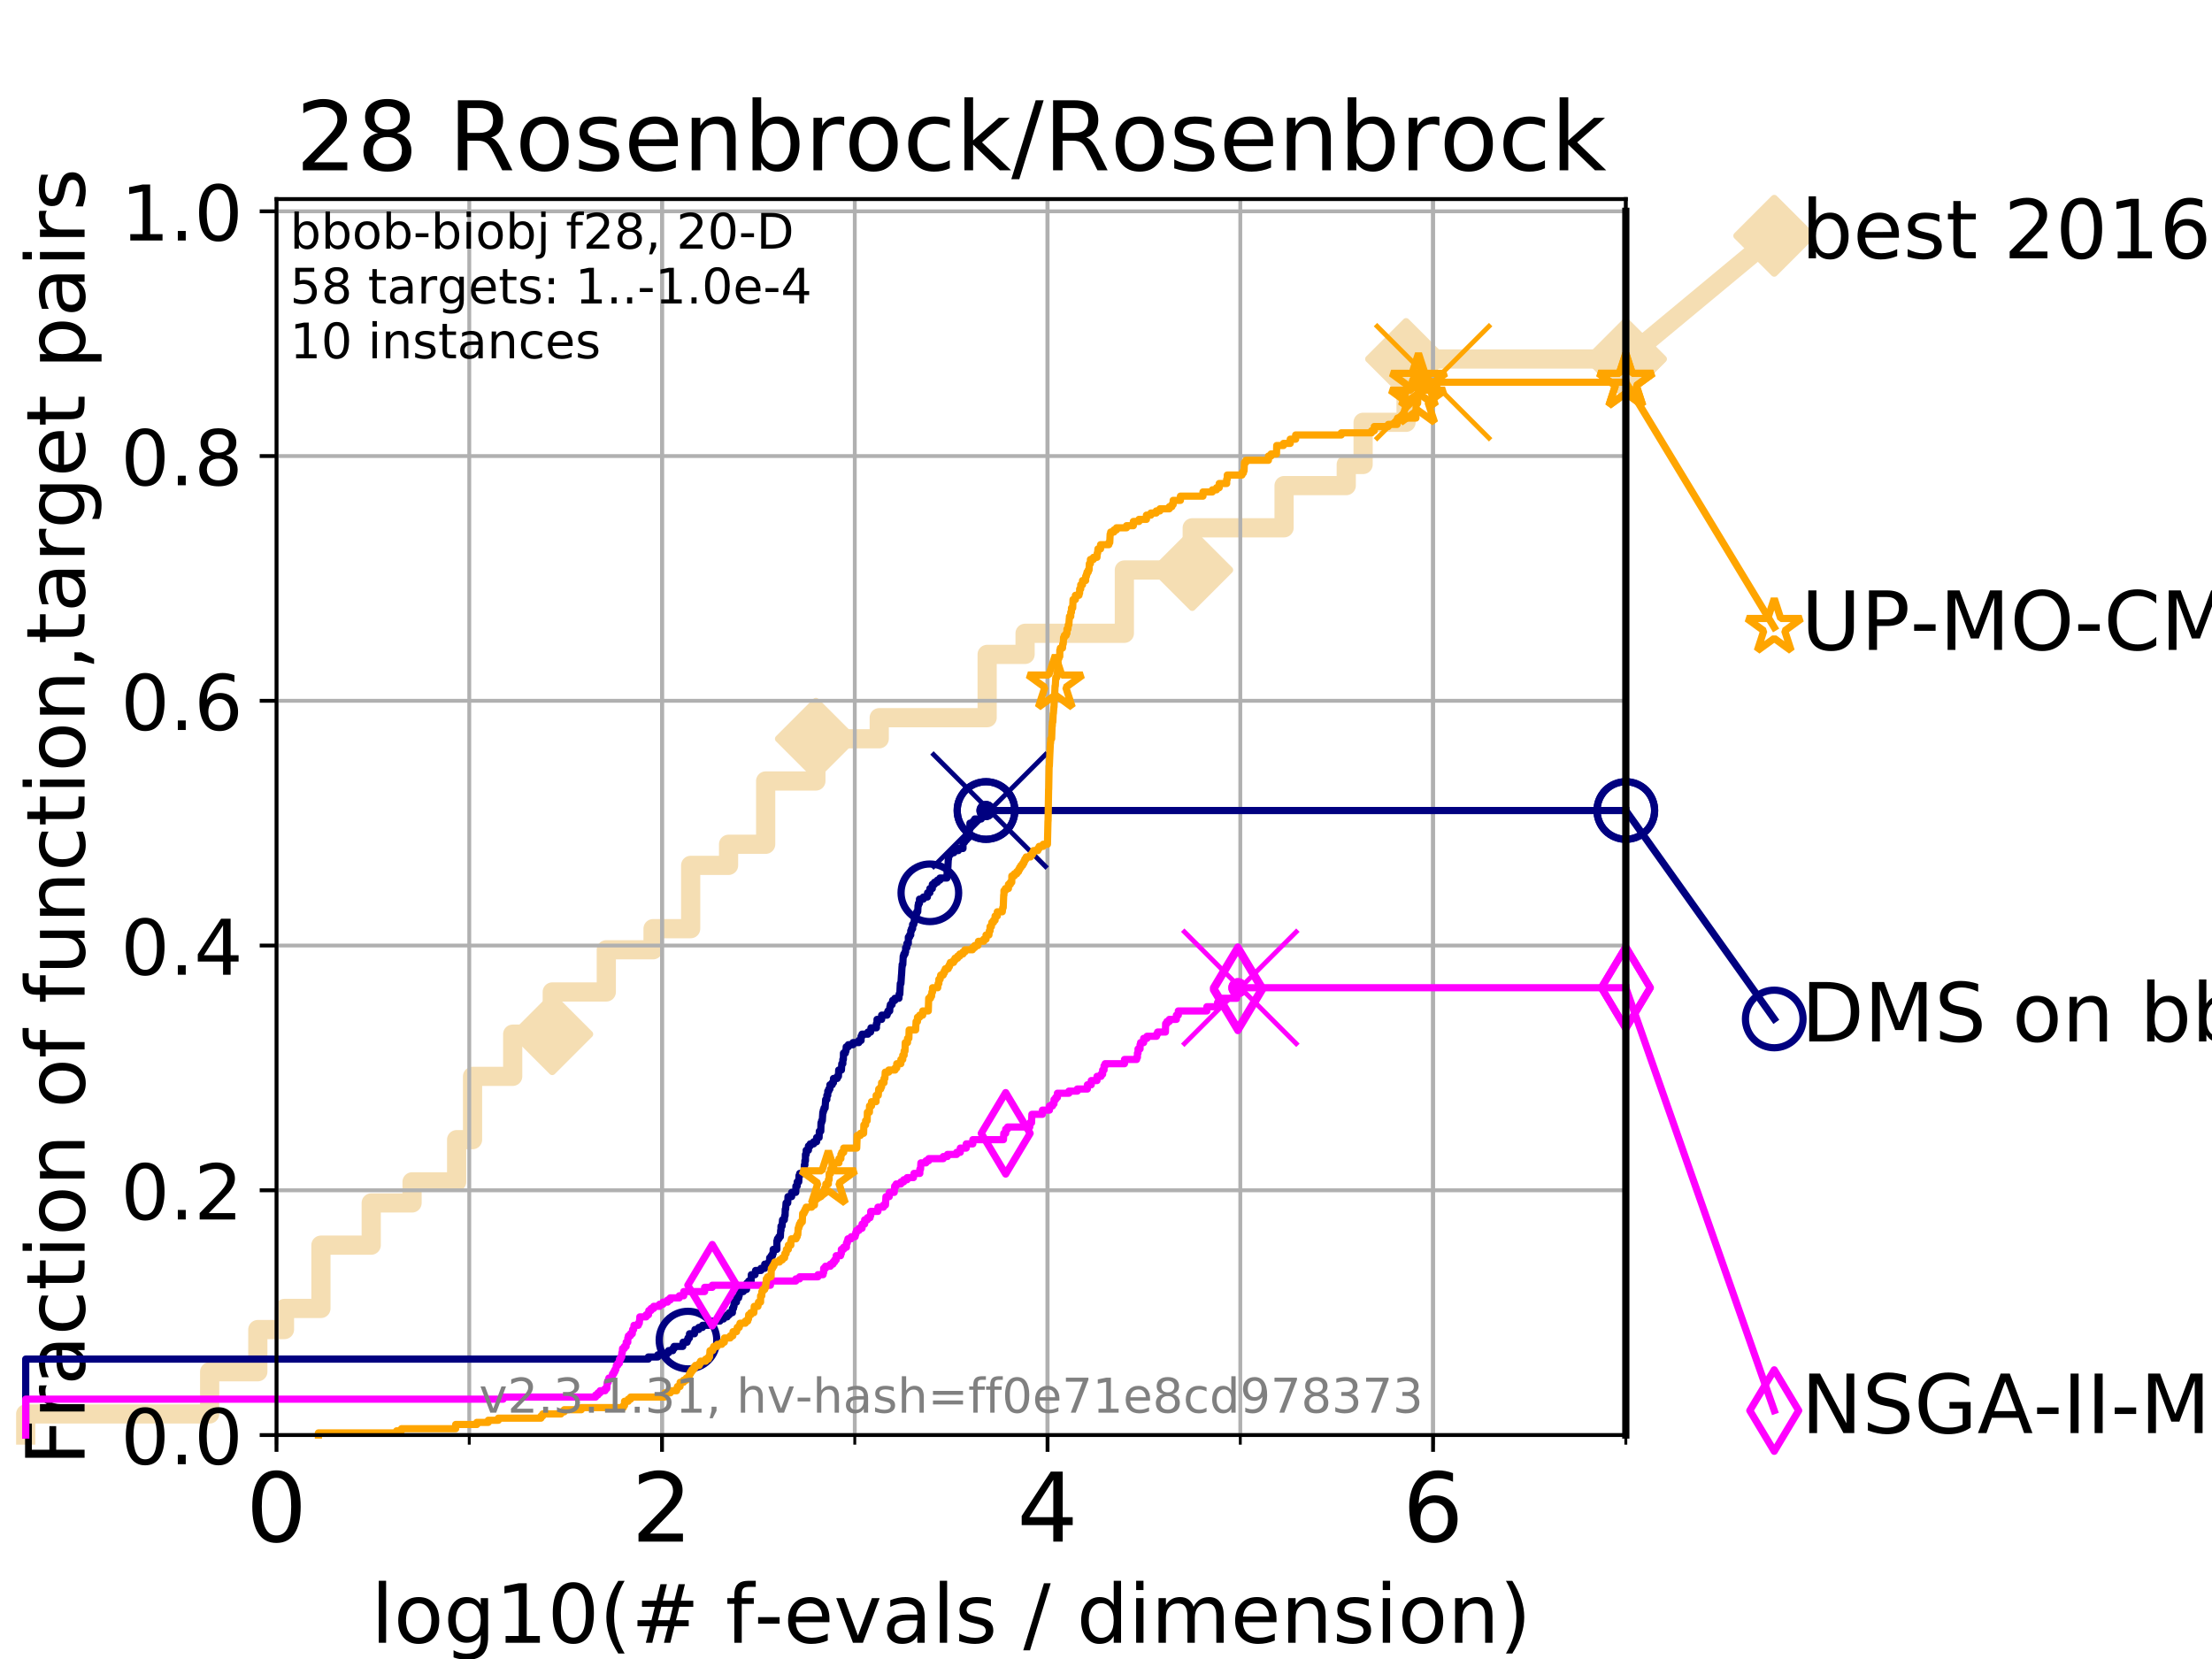 <?xml version="1.0" encoding="utf-8" standalone="no"?>
<!DOCTYPE svg PUBLIC "-//W3C//DTD SVG 1.1//EN"
  "http://www.w3.org/Graphics/SVG/1.1/DTD/svg11.dtd">
<!-- Created with matplotlib (https://matplotlib.org/) -->
<svg height="345.6pt" version="1.1" viewBox="0 0 460.8 345.6" width="460.8pt" xmlns="http://www.w3.org/2000/svg" xmlns:xlink="http://www.w3.org/1999/xlink">
 <defs>
  <style type="text/css">
*{stroke-linecap:butt;stroke-linejoin:round;}
  </style>
 </defs>
 <g id="figure_1">
  <g id="patch_1">
   <path d="M 0 345.6 
L 460.8 345.6 
L 460.8 0 
L 0 0 
z
" style="fill:#ffffff;"/>
  </g>
  <g id="axes_1">
   <g id="patch_2">
    <path d="M 57.6 298.944 
L 338.688 298.944 
L 338.688 41.472 
L 57.6 41.472 
z
" style="fill:#ffffff;"/>
   </g>
   <g id="line2d_1">
    <path d="M 5.357 298.944 
L 5.357 294.549 
L 43.675 294.549 
L 43.675 285.758 
L 53.709 285.758 
L 53.709 276.968 
L 59.262 276.968 
L 59.262 272.573 
L 66.854 272.573 
L 66.854 259.387 
L 77.331 259.387 
L 77.331 250.597 
L 85.841 250.597 
L 85.841 246.201 
L 95.125 246.201 
L 95.125 237.411 
L 98.439 237.411 
L 98.439 224.225 
L 106.803 224.225 
L 106.803 215.435 
L 115.045 215.435 
L 115.045 206.644 
L 126.304 206.644 
L 126.304 197.854 
L 136.044 197.854 
L 136.044 193.459 
L 143.878 193.459 
L 143.878 180.273 
L 151.772 180.273 
L 151.772 175.878 
L 159.502 175.878 
L 159.502 162.692 
L 169.963 162.692 
L 169.963 153.902 
L 183.159 153.902 
L 183.159 149.507 
L 205.64 149.507 
L 205.64 136.321 
L 213.542 136.321 
L 213.542 131.926 
L 234.224 131.926 
L 234.224 118.74 
L 248.362 118.74 
L 248.362 109.95 
L 267.497 109.95 
L 267.497 101.159 
L 280.448 101.159 
L 280.448 96.764 
L 283.962 96.764 
L 283.962 87.973 
L 292.912 87.973 
L 292.912 74.788 
L 338.688 74.788 
" style="fill:none;stroke:#f5deb3;stroke-linecap:square;stroke-width:4;"/>
   </g>
   <g id="line2d_2">
    <defs>
     <path d="M 0 7.778 
L 7.778 0 
L 0 -7.778 
L -7.778 0 
z
" id="ma51a2470b8" style="stroke:#f5deb3;stroke-linejoin:miter;stroke-width:1.5;"/>
    </defs>
    <g>
     <use style="fill:#f5deb3;stroke:#f5deb3;stroke-linejoin:miter;stroke-width:1.5;" x="115.045" xlink:href="#ma51a2470b8" y="215.435"/>
     <use style="fill:#f5deb3;stroke:#f5deb3;stroke-linejoin:miter;stroke-width:1.5;" x="169.963" xlink:href="#ma51a2470b8" y="153.902"/>
     <use style="fill:#f5deb3;stroke:#f5deb3;stroke-linejoin:miter;stroke-width:1.5;" x="248.362" xlink:href="#ma51a2470b8" y="118.74"/>
     <use style="fill:#f5deb3;stroke:#f5deb3;stroke-linejoin:miter;stroke-width:1.5;" x="292.912" xlink:href="#ma51a2470b8" y="74.788"/>
     <use style="fill:#f5deb3;stroke:#f5deb3;stroke-linejoin:miter;stroke-width:1.5;" x="338.688" xlink:href="#ma51a2470b8" y="74.788"/>
    </g>
   </g>
   <g id="line2d_3">
    <path style="fill:none;stroke:#f5deb3;stroke-linecap:square;stroke-width:4;"/>
    <g/>
   </g>
   <g id="line2d_4">
    <path d="M 338.688 74.788 
L 369.608 49.12 
" style="fill:none;stroke:#f5deb3;stroke-linecap:square;stroke-width:4;"/>
    <g>
     <use style="fill:#f5deb3;stroke:#f5deb3;stroke-linejoin:miter;stroke-width:1.5;" x="338.688" xlink:href="#ma51a2470b8" y="74.788"/>
     <use style="fill:#f5deb3;stroke:#f5deb3;stroke-linejoin:miter;stroke-width:1.5;" x="369.608" xlink:href="#ma51a2470b8" y="49.12"/>
    </g>
   </g>
   <g id="matplotlib.axis_1">
    <g id="xtick_1">
     <g id="line2d_5">
      <path clip-path="url(#pf5c6450be2)" d="M 57.6 298.944 
L 57.6 41.472 
" style="fill:none;stroke:#b0b0b0;stroke-linecap:square;stroke-width:0.8;"/>
     </g>
     <g id="line2d_6">
      <defs>
       <path d="M 0 0 
L 0 3.5 
" id="m80d6a92394" style="stroke:#000000;stroke-width:0.8;"/>
      </defs>
      <g>
       <use style="stroke:#000000;stroke-width:0.8;" x="57.6" xlink:href="#m80d6a92394" y="298.944"/>
      </g>
     </g>
     <g id="text_1">
      <!-- 0 -->
      <defs>
       <path d="M 31.781 66.406 
Q 24.172 66.406 20.328 58.906 
Q 16.5 51.422 16.5 36.375 
Q 16.5 21.391 20.328 13.891 
Q 24.172 6.391 31.781 6.391 
Q 39.453 6.391 43.281 13.891 
Q 47.125 21.391 47.125 36.375 
Q 47.125 51.422 43.281 58.906 
Q 39.453 66.406 31.781 66.406 
z
M 31.781 74.219 
Q 44.047 74.219 50.516 64.516 
Q 56.984 54.828 56.984 36.375 
Q 56.984 17.969 50.516 8.266 
Q 44.047 -1.422 31.781 -1.422 
Q 19.531 -1.422 13.062 8.266 
Q 6.594 17.969 6.594 36.375 
Q 6.594 54.828 13.062 64.516 
Q 19.531 74.219 31.781 74.219 
z
" id="DejaVuSans-48"/>
      </defs>
      <g transform="translate(51.237 321.141)scale(0.2 -0.2)">
       <use xlink:href="#DejaVuSans-48"/>
      </g>
     </g>
    </g>
    <g id="xtick_2">
     <g id="line2d_7">
      <path clip-path="url(#pf5c6450be2)" d="M 137.911 298.944 
L 137.911 41.472 
" style="fill:none;stroke:#b0b0b0;stroke-linecap:square;stroke-width:0.8;"/>
     </g>
     <g id="line2d_8">
      <g>
       <use style="stroke:#000000;stroke-width:0.8;" x="137.911" xlink:href="#m80d6a92394" y="298.944"/>
      </g>
     </g>
     <g id="text_2">
      <!-- 2 -->
      <defs>
       <path d="M 19.188 8.297 
L 53.609 8.297 
L 53.609 0 
L 7.328 0 
L 7.328 8.297 
Q 12.938 14.109 22.625 23.891 
Q 32.328 33.688 34.812 36.531 
Q 39.547 41.844 41.422 45.531 
Q 43.312 49.219 43.312 52.781 
Q 43.312 58.594 39.234 62.25 
Q 35.156 65.922 28.609 65.922 
Q 23.969 65.922 18.812 64.312 
Q 13.672 62.703 7.812 59.422 
L 7.812 69.391 
Q 13.766 71.781 18.938 73 
Q 24.125 74.219 28.422 74.219 
Q 39.75 74.219 46.484 68.547 
Q 53.219 62.891 53.219 53.422 
Q 53.219 48.922 51.531 44.891 
Q 49.859 40.875 45.406 35.406 
Q 44.188 33.984 37.641 27.219 
Q 31.109 20.453 19.188 8.297 
z
" id="DejaVuSans-50"/>
      </defs>
      <g transform="translate(131.548 321.141)scale(0.2 -0.2)">
       <use xlink:href="#DejaVuSans-50"/>
      </g>
     </g>
    </g>
    <g id="xtick_3">
     <g id="line2d_9">
      <path clip-path="url(#pf5c6450be2)" d="M 218.222 298.944 
L 218.222 41.472 
" style="fill:none;stroke:#b0b0b0;stroke-linecap:square;stroke-width:0.8;"/>
     </g>
     <g id="line2d_10">
      <g>
       <use style="stroke:#000000;stroke-width:0.8;" x="218.222" xlink:href="#m80d6a92394" y="298.944"/>
      </g>
     </g>
     <g id="text_3">
      <!-- 4 -->
      <defs>
       <path d="M 37.797 64.312 
L 12.891 25.391 
L 37.797 25.391 
z
M 35.203 72.906 
L 47.609 72.906 
L 47.609 25.391 
L 58.016 25.391 
L 58.016 17.188 
L 47.609 17.188 
L 47.609 0 
L 37.797 0 
L 37.797 17.188 
L 4.891 17.188 
L 4.891 26.703 
z
" id="DejaVuSans-52"/>
      </defs>
      <g transform="translate(211.859 321.141)scale(0.2 -0.2)">
       <use xlink:href="#DejaVuSans-52"/>
      </g>
     </g>
    </g>
    <g id="xtick_4">
     <g id="line2d_11">
      <path clip-path="url(#pf5c6450be2)" d="M 298.533 298.944 
L 298.533 41.472 
" style="fill:none;stroke:#b0b0b0;stroke-linecap:square;stroke-width:0.8;"/>
     </g>
     <g id="line2d_12">
      <g>
       <use style="stroke:#000000;stroke-width:0.8;" x="298.533" xlink:href="#m80d6a92394" y="298.944"/>
      </g>
     </g>
     <g id="text_4">
      <!-- 6 -->
      <defs>
       <path d="M 33.016 40.375 
Q 26.375 40.375 22.484 35.828 
Q 18.609 31.297 18.609 23.391 
Q 18.609 15.531 22.484 10.953 
Q 26.375 6.391 33.016 6.391 
Q 39.656 6.391 43.531 10.953 
Q 47.406 15.531 47.406 23.391 
Q 47.406 31.297 43.531 35.828 
Q 39.656 40.375 33.016 40.375 
z
M 52.594 71.297 
L 52.594 62.312 
Q 48.875 64.062 45.094 64.984 
Q 41.312 65.922 37.594 65.922 
Q 27.828 65.922 22.672 59.328 
Q 17.531 52.734 16.797 39.406 
Q 19.672 43.656 24.016 45.922 
Q 28.375 48.188 33.594 48.188 
Q 44.578 48.188 50.953 41.516 
Q 57.328 34.859 57.328 23.391 
Q 57.328 12.156 50.688 5.359 
Q 44.047 -1.422 33.016 -1.422 
Q 20.359 -1.422 13.672 8.266 
Q 6.984 17.969 6.984 36.375 
Q 6.984 53.656 15.188 63.938 
Q 23.391 74.219 37.203 74.219 
Q 40.922 74.219 44.703 73.484 
Q 48.484 72.75 52.594 71.297 
z
" id="DejaVuSans-54"/>
      </defs>
      <g transform="translate(292.17 321.141)scale(0.2 -0.2)">
       <use xlink:href="#DejaVuSans-54"/>
      </g>
     </g>
    </g>
    <g id="xtick_5">
     <g id="line2d_13">
      <path clip-path="url(#pf5c6450be2)" d="M 57.6 298.944 
L 57.6 41.472 
" style="fill:none;stroke:#b0b0b0;stroke-linecap:square;stroke-width:0.8;"/>
     </g>
     <g id="line2d_14">
      <defs>
       <path d="M 0 0 
L 0 2 
" id="m5fe2602931" style="stroke:#000000;stroke-width:0.6;"/>
      </defs>
      <g>
       <use style="stroke:#000000;stroke-width:0.6;" x="57.6" xlink:href="#m5fe2602931" y="298.944"/>
      </g>
     </g>
    </g>
    <g id="xtick_6">
     <g id="line2d_15">
      <path clip-path="url(#pf5c6450be2)" d="M 97.755 298.944 
L 97.755 41.472 
" style="fill:none;stroke:#b0b0b0;stroke-linecap:square;stroke-width:0.8;"/>
     </g>
     <g id="line2d_16">
      <g>
       <use style="stroke:#000000;stroke-width:0.6;" x="97.755" xlink:href="#m5fe2602931" y="298.944"/>
      </g>
     </g>
    </g>
    <g id="xtick_7">
     <g id="line2d_17">
      <path clip-path="url(#pf5c6450be2)" d="M 137.911 298.944 
L 137.911 41.472 
" style="fill:none;stroke:#b0b0b0;stroke-linecap:square;stroke-width:0.8;"/>
     </g>
     <g id="line2d_18">
      <g>
       <use style="stroke:#000000;stroke-width:0.6;" x="137.911" xlink:href="#m5fe2602931" y="298.944"/>
      </g>
     </g>
    </g>
    <g id="xtick_8">
     <g id="line2d_19">
      <path clip-path="url(#pf5c6450be2)" d="M 178.066 298.944 
L 178.066 41.472 
" style="fill:none;stroke:#b0b0b0;stroke-linecap:square;stroke-width:0.8;"/>
     </g>
     <g id="line2d_20">
      <g>
       <use style="stroke:#000000;stroke-width:0.6;" x="178.066" xlink:href="#m5fe2602931" y="298.944"/>
      </g>
     </g>
    </g>
    <g id="xtick_9">
     <g id="line2d_21">
      <path clip-path="url(#pf5c6450be2)" d="M 218.222 298.944 
L 218.222 41.472 
" style="fill:none;stroke:#b0b0b0;stroke-linecap:square;stroke-width:0.8;"/>
     </g>
     <g id="line2d_22">
      <g>
       <use style="stroke:#000000;stroke-width:0.6;" x="218.222" xlink:href="#m5fe2602931" y="298.944"/>
      </g>
     </g>
    </g>
    <g id="xtick_10">
     <g id="line2d_23">
      <path clip-path="url(#pf5c6450be2)" d="M 258.377 298.944 
L 258.377 41.472 
" style="fill:none;stroke:#b0b0b0;stroke-linecap:square;stroke-width:0.8;"/>
     </g>
     <g id="line2d_24">
      <g>
       <use style="stroke:#000000;stroke-width:0.6;" x="258.377" xlink:href="#m5fe2602931" y="298.944"/>
      </g>
     </g>
    </g>
    <g id="xtick_11">
     <g id="line2d_25">
      <path clip-path="url(#pf5c6450be2)" d="M 298.533 298.944 
L 298.533 41.472 
" style="fill:none;stroke:#b0b0b0;stroke-linecap:square;stroke-width:0.8;"/>
     </g>
     <g id="line2d_26">
      <g>
       <use style="stroke:#000000;stroke-width:0.6;" x="298.533" xlink:href="#m5fe2602931" y="298.944"/>
      </g>
     </g>
    </g>
    <g id="xtick_12">
     <g id="line2d_27">
      <path clip-path="url(#pf5c6450be2)" d="M 338.688 298.944 
L 338.688 41.472 
" style="fill:none;stroke:#b0b0b0;stroke-linecap:square;stroke-width:0.8;"/>
     </g>
     <g id="line2d_28">
      <g>
       <use style="stroke:#000000;stroke-width:0.6;" x="338.688" xlink:href="#m5fe2602931" y="298.944"/>
      </g>
     </g>
    </g>
    <g id="text_5">
     <!-- log10(# f-evals / dimension) -->
     <defs>
      <path d="M 9.422 75.984 
L 18.406 75.984 
L 18.406 0 
L 9.422 0 
z
" id="DejaVuSans-108"/>
      <path d="M 30.609 48.391 
Q 23.391 48.391 19.188 42.75 
Q 14.984 37.109 14.984 27.297 
Q 14.984 17.484 19.156 11.844 
Q 23.344 6.203 30.609 6.203 
Q 37.797 6.203 41.984 11.859 
Q 46.188 17.531 46.188 27.297 
Q 46.188 37.016 41.984 42.703 
Q 37.797 48.391 30.609 48.391 
z
M 30.609 56 
Q 42.328 56 49.016 48.375 
Q 55.719 40.766 55.719 27.297 
Q 55.719 13.875 49.016 6.219 
Q 42.328 -1.422 30.609 -1.422 
Q 18.844 -1.422 12.172 6.219 
Q 5.516 13.875 5.516 27.297 
Q 5.516 40.766 12.172 48.375 
Q 18.844 56 30.609 56 
z
" id="DejaVuSans-111"/>
      <path d="M 45.406 27.984 
Q 45.406 37.75 41.375 43.109 
Q 37.359 48.484 30.078 48.484 
Q 22.859 48.484 18.828 43.109 
Q 14.797 37.75 14.797 27.984 
Q 14.797 18.266 18.828 12.891 
Q 22.859 7.516 30.078 7.516 
Q 37.359 7.516 41.375 12.891 
Q 45.406 18.266 45.406 27.984 
z
M 54.391 6.781 
Q 54.391 -7.172 48.188 -13.984 
Q 42 -20.797 29.203 -20.797 
Q 24.469 -20.797 20.266 -20.094 
Q 16.062 -19.391 12.109 -17.922 
L 12.109 -9.188 
Q 16.062 -11.328 19.922 -12.344 
Q 23.781 -13.375 27.781 -13.375 
Q 36.625 -13.375 41.016 -8.766 
Q 45.406 -4.156 45.406 5.172 
L 45.406 9.625 
Q 42.625 4.781 38.281 2.391 
Q 33.938 0 27.875 0 
Q 17.828 0 11.672 7.656 
Q 5.516 15.328 5.516 27.984 
Q 5.516 40.672 11.672 48.328 
Q 17.828 56 27.875 56 
Q 33.938 56 38.281 53.609 
Q 42.625 51.219 45.406 46.391 
L 45.406 54.688 
L 54.391 54.688 
z
" id="DejaVuSans-103"/>
      <path d="M 12.406 8.297 
L 28.516 8.297 
L 28.516 63.922 
L 10.984 60.406 
L 10.984 69.391 
L 28.422 72.906 
L 38.281 72.906 
L 38.281 8.297 
L 54.391 8.297 
L 54.391 0 
L 12.406 0 
z
" id="DejaVuSans-49"/>
      <path d="M 31 75.875 
Q 24.469 64.656 21.281 53.656 
Q 18.109 42.672 18.109 31.391 
Q 18.109 20.125 21.312 9.062 
Q 24.516 -2 31 -13.188 
L 23.188 -13.188 
Q 15.875 -1.703 12.234 9.375 
Q 8.594 20.453 8.594 31.391 
Q 8.594 42.281 12.203 53.312 
Q 15.828 64.359 23.188 75.875 
z
" id="DejaVuSans-40"/>
      <path d="M 51.125 44 
L 36.922 44 
L 32.812 27.688 
L 47.125 27.688 
z
M 43.797 71.781 
L 38.719 51.516 
L 52.984 51.516 
L 58.109 71.781 
L 65.922 71.781 
L 60.891 51.516 
L 76.125 51.516 
L 76.125 44 
L 58.984 44 
L 54.984 27.688 
L 70.516 27.688 
L 70.516 20.219 
L 53.078 20.219 
L 48 0 
L 40.188 0 
L 45.219 20.219 
L 30.906 20.219 
L 25.875 0 
L 18.016 0 
L 23.094 20.219 
L 7.719 20.219 
L 7.719 27.688 
L 24.906 27.688 
L 29 44 
L 13.281 44 
L 13.281 51.516 
L 30.906 51.516 
L 35.891 71.781 
z
" id="DejaVuSans-35"/>
      <path id="DejaVuSans-32"/>
      <path d="M 37.109 75.984 
L 37.109 68.5 
L 28.516 68.5 
Q 23.688 68.5 21.797 66.547 
Q 19.922 64.594 19.922 59.516 
L 19.922 54.688 
L 34.719 54.688 
L 34.719 47.703 
L 19.922 47.703 
L 19.922 0 
L 10.891 0 
L 10.891 47.703 
L 2.297 47.703 
L 2.297 54.688 
L 10.891 54.688 
L 10.891 58.5 
Q 10.891 67.625 15.141 71.797 
Q 19.391 75.984 28.609 75.984 
z
" id="DejaVuSans-102"/>
      <path d="M 4.891 31.391 
L 31.203 31.391 
L 31.203 23.391 
L 4.891 23.391 
z
" id="DejaVuSans-45"/>
      <path d="M 56.203 29.594 
L 56.203 25.203 
L 14.891 25.203 
Q 15.484 15.922 20.484 11.062 
Q 25.484 6.203 34.422 6.203 
Q 39.594 6.203 44.453 7.469 
Q 49.312 8.734 54.109 11.281 
L 54.109 2.781 
Q 49.266 0.734 44.188 -0.344 
Q 39.109 -1.422 33.891 -1.422 
Q 20.797 -1.422 13.156 6.188 
Q 5.516 13.812 5.516 26.812 
Q 5.516 40.234 12.766 48.109 
Q 20.016 56 32.328 56 
Q 43.359 56 49.781 48.891 
Q 56.203 41.797 56.203 29.594 
z
M 47.219 32.234 
Q 47.125 39.594 43.094 43.984 
Q 39.062 48.391 32.422 48.391 
Q 24.906 48.391 20.391 44.141 
Q 15.875 39.891 15.188 32.172 
z
" id="DejaVuSans-101"/>
      <path d="M 2.984 54.688 
L 12.5 54.688 
L 29.594 8.797 
L 46.688 54.688 
L 56.203 54.688 
L 35.688 0 
L 23.484 0 
z
" id="DejaVuSans-118"/>
      <path d="M 34.281 27.484 
Q 23.391 27.484 19.188 25 
Q 14.984 22.516 14.984 16.5 
Q 14.984 11.719 18.141 8.906 
Q 21.297 6.109 26.703 6.109 
Q 34.188 6.109 38.703 11.406 
Q 43.219 16.703 43.219 25.484 
L 43.219 27.484 
z
M 52.203 31.203 
L 52.203 0 
L 43.219 0 
L 43.219 8.297 
Q 40.141 3.328 35.547 0.953 
Q 30.953 -1.422 24.312 -1.422 
Q 15.922 -1.422 10.953 3.297 
Q 6 8.016 6 15.922 
Q 6 25.141 12.172 29.828 
Q 18.359 34.516 30.609 34.516 
L 43.219 34.516 
L 43.219 35.406 
Q 43.219 41.609 39.141 45 
Q 35.062 48.391 27.688 48.391 
Q 23 48.391 18.547 47.266 
Q 14.109 46.141 10.016 43.891 
L 10.016 52.203 
Q 14.938 54.109 19.578 55.047 
Q 24.219 56 28.609 56 
Q 40.484 56 46.344 49.844 
Q 52.203 43.703 52.203 31.203 
z
" id="DejaVuSans-97"/>
      <path d="M 44.281 53.078 
L 44.281 44.578 
Q 40.484 46.531 36.375 47.5 
Q 32.281 48.484 27.875 48.484 
Q 21.188 48.484 17.844 46.438 
Q 14.5 44.391 14.5 40.281 
Q 14.5 37.156 16.891 35.375 
Q 19.281 33.594 26.516 31.984 
L 29.594 31.297 
Q 39.156 29.25 43.188 25.516 
Q 47.219 21.781 47.219 15.094 
Q 47.219 7.469 41.188 3.016 
Q 35.156 -1.422 24.609 -1.422 
Q 20.219 -1.422 15.453 -0.562 
Q 10.688 0.297 5.422 2 
L 5.422 11.281 
Q 10.406 8.688 15.234 7.391 
Q 20.062 6.109 24.812 6.109 
Q 31.156 6.109 34.562 8.281 
Q 37.984 10.453 37.984 14.406 
Q 37.984 18.062 35.516 20.016 
Q 33.062 21.969 24.703 23.781 
L 21.578 24.516 
Q 13.234 26.266 9.516 29.906 
Q 5.812 33.547 5.812 39.891 
Q 5.812 47.609 11.281 51.797 
Q 16.75 56 26.812 56 
Q 31.781 56 36.172 55.266 
Q 40.578 54.547 44.281 53.078 
z
" id="DejaVuSans-115"/>
      <path d="M 25.391 72.906 
L 33.688 72.906 
L 8.297 -9.281 
L 0 -9.281 
z
" id="DejaVuSans-47"/>
      <path d="M 45.406 46.391 
L 45.406 75.984 
L 54.391 75.984 
L 54.391 0 
L 45.406 0 
L 45.406 8.203 
Q 42.578 3.328 38.25 0.953 
Q 33.938 -1.422 27.875 -1.422 
Q 17.969 -1.422 11.734 6.484 
Q 5.516 14.406 5.516 27.297 
Q 5.516 40.188 11.734 48.094 
Q 17.969 56 27.875 56 
Q 33.938 56 38.25 53.625 
Q 42.578 51.266 45.406 46.391 
z
M 14.797 27.297 
Q 14.797 17.391 18.875 11.75 
Q 22.953 6.109 30.078 6.109 
Q 37.203 6.109 41.297 11.75 
Q 45.406 17.391 45.406 27.297 
Q 45.406 37.203 41.297 42.844 
Q 37.203 48.484 30.078 48.484 
Q 22.953 48.484 18.875 42.844 
Q 14.797 37.203 14.797 27.297 
z
" id="DejaVuSans-100"/>
      <path d="M 9.422 54.688 
L 18.406 54.688 
L 18.406 0 
L 9.422 0 
z
M 9.422 75.984 
L 18.406 75.984 
L 18.406 64.594 
L 9.422 64.594 
z
" id="DejaVuSans-105"/>
      <path d="M 52 44.188 
Q 55.375 50.25 60.062 53.125 
Q 64.75 56 71.094 56 
Q 79.641 56 84.281 50.016 
Q 88.922 44.047 88.922 33.016 
L 88.922 0 
L 79.891 0 
L 79.891 32.719 
Q 79.891 40.578 77.094 44.375 
Q 74.312 48.188 68.609 48.188 
Q 61.625 48.188 57.562 43.547 
Q 53.516 38.922 53.516 30.906 
L 53.516 0 
L 44.484 0 
L 44.484 32.719 
Q 44.484 40.625 41.703 44.406 
Q 38.922 48.188 33.109 48.188 
Q 26.219 48.188 22.156 43.531 
Q 18.109 38.875 18.109 30.906 
L 18.109 0 
L 9.078 0 
L 9.078 54.688 
L 18.109 54.688 
L 18.109 46.188 
Q 21.188 51.219 25.484 53.609 
Q 29.781 56 35.688 56 
Q 41.656 56 45.828 52.969 
Q 50 49.953 52 44.188 
z
" id="DejaVuSans-109"/>
      <path d="M 54.891 33.016 
L 54.891 0 
L 45.906 0 
L 45.906 32.719 
Q 45.906 40.484 42.875 44.328 
Q 39.844 48.188 33.797 48.188 
Q 26.516 48.188 22.312 43.547 
Q 18.109 38.922 18.109 30.906 
L 18.109 0 
L 9.078 0 
L 9.078 54.688 
L 18.109 54.688 
L 18.109 46.188 
Q 21.344 51.125 25.703 53.562 
Q 30.078 56 35.797 56 
Q 45.219 56 50.047 50.172 
Q 54.891 44.344 54.891 33.016 
z
" id="DejaVuSans-110"/>
      <path d="M 8.016 75.875 
L 15.828 75.875 
Q 23.141 64.359 26.781 53.312 
Q 30.422 42.281 30.422 31.391 
Q 30.422 20.453 26.781 9.375 
Q 23.141 -1.703 15.828 -13.188 
L 8.016 -13.188 
Q 14.5 -2 17.703 9.062 
Q 20.906 20.125 20.906 31.391 
Q 20.906 42.672 17.703 53.656 
Q 14.5 64.656 8.016 75.875 
z
" id="DejaVuSans-41"/>
     </defs>
     <g transform="translate(77.303 342.218)scale(0.17 -0.17)">
      <use xlink:href="#DejaVuSans-108"/>
      <use x="27.783" xlink:href="#DejaVuSans-111"/>
      <use x="88.965" xlink:href="#DejaVuSans-103"/>
      <use x="152.441" xlink:href="#DejaVuSans-49"/>
      <use x="216.064" xlink:href="#DejaVuSans-48"/>
      <use x="279.688" xlink:href="#DejaVuSans-40"/>
      <use x="318.701" xlink:href="#DejaVuSans-35"/>
      <use x="402.49" xlink:href="#DejaVuSans-32"/>
      <use x="434.277" xlink:href="#DejaVuSans-102"/>
      <use x="469.404" xlink:href="#DejaVuSans-45"/>
      <use x="505.488" xlink:href="#DejaVuSans-101"/>
      <use x="567.012" xlink:href="#DejaVuSans-118"/>
      <use x="626.191" xlink:href="#DejaVuSans-97"/>
      <use x="687.471" xlink:href="#DejaVuSans-108"/>
      <use x="715.254" xlink:href="#DejaVuSans-115"/>
      <use x="767.354" xlink:href="#DejaVuSans-32"/>
      <use x="799.141" xlink:href="#DejaVuSans-47"/>
      <use x="832.832" xlink:href="#DejaVuSans-32"/>
      <use x="864.619" xlink:href="#DejaVuSans-100"/>
      <use x="928.096" xlink:href="#DejaVuSans-105"/>
      <use x="955.879" xlink:href="#DejaVuSans-109"/>
      <use x="1053.291" xlink:href="#DejaVuSans-101"/>
      <use x="1114.814" xlink:href="#DejaVuSans-110"/>
      <use x="1178.193" xlink:href="#DejaVuSans-115"/>
      <use x="1230.293" xlink:href="#DejaVuSans-105"/>
      <use x="1258.076" xlink:href="#DejaVuSans-111"/>
      <use x="1319.258" xlink:href="#DejaVuSans-110"/>
      <use x="1382.637" xlink:href="#DejaVuSans-41"/>
     </g>
    </g>
   </g>
   <g id="matplotlib.axis_2">
    <g id="ytick_1">
     <g id="line2d_29">
      <path clip-path="url(#pf5c6450be2)" d="M 57.6 298.944 
L 338.688 298.944 
" style="fill:none;stroke:#b0b0b0;stroke-linecap:square;stroke-width:0.8;"/>
     </g>
     <g id="line2d_30">
      <defs>
       <path d="M 0 0 
L -3.5 0 
" id="m437ac63bad" style="stroke:#000000;stroke-width:0.8;"/>
      </defs>
      <g>
       <use style="stroke:#000000;stroke-width:0.8;" x="57.6" xlink:href="#m437ac63bad" y="298.944"/>
      </g>
     </g>
     <g id="text_6">
      <!-- 0.0 -->
      <defs>
       <path d="M 10.688 12.406 
L 21 12.406 
L 21 0 
L 10.688 0 
z
" id="DejaVuSans-46"/>
      </defs>
      <g transform="translate(25.155 305.023)scale(0.16 -0.16)">
       <use xlink:href="#DejaVuSans-48"/>
       <use x="63.623" xlink:href="#DejaVuSans-46"/>
       <use x="95.41" xlink:href="#DejaVuSans-48"/>
      </g>
     </g>
    </g>
    <g id="ytick_2">
     <g id="line2d_31">
      <path clip-path="url(#pf5c6450be2)" d="M 57.6 247.959 
L 338.688 247.959 
" style="fill:none;stroke:#b0b0b0;stroke-linecap:square;stroke-width:0.8;"/>
     </g>
     <g id="line2d_32">
      <g>
       <use style="stroke:#000000;stroke-width:0.8;" x="57.6" xlink:href="#m437ac63bad" y="247.959"/>
      </g>
     </g>
     <g id="text_7">
      <!-- 0.2 -->
      <g transform="translate(25.155 254.038)scale(0.16 -0.16)">
       <use xlink:href="#DejaVuSans-48"/>
       <use x="63.623" xlink:href="#DejaVuSans-46"/>
       <use x="95.41" xlink:href="#DejaVuSans-50"/>
      </g>
     </g>
    </g>
    <g id="ytick_3">
     <g id="line2d_33">
      <path clip-path="url(#pf5c6450be2)" d="M 57.6 196.975 
L 338.688 196.975 
" style="fill:none;stroke:#b0b0b0;stroke-linecap:square;stroke-width:0.8;"/>
     </g>
     <g id="line2d_34">
      <g>
       <use style="stroke:#000000;stroke-width:0.8;" x="57.6" xlink:href="#m437ac63bad" y="196.975"/>
      </g>
     </g>
     <g id="text_8">
      <!-- 0.4 -->
      <g transform="translate(25.155 203.054)scale(0.16 -0.16)">
       <use xlink:href="#DejaVuSans-48"/>
       <use x="63.623" xlink:href="#DejaVuSans-46"/>
       <use x="95.41" xlink:href="#DejaVuSans-52"/>
      </g>
     </g>
    </g>
    <g id="ytick_4">
     <g id="line2d_35">
      <path clip-path="url(#pf5c6450be2)" d="M 57.6 145.99 
L 338.688 145.99 
" style="fill:none;stroke:#b0b0b0;stroke-linecap:square;stroke-width:0.8;"/>
     </g>
     <g id="line2d_36">
      <g>
       <use style="stroke:#000000;stroke-width:0.8;" x="57.6" xlink:href="#m437ac63bad" y="145.99"/>
      </g>
     </g>
     <g id="text_9">
      <!-- 0.6 -->
      <g transform="translate(25.155 152.069)scale(0.16 -0.16)">
       <use xlink:href="#DejaVuSans-48"/>
       <use x="63.623" xlink:href="#DejaVuSans-46"/>
       <use x="95.41" xlink:href="#DejaVuSans-54"/>
      </g>
     </g>
    </g>
    <g id="ytick_5">
     <g id="line2d_37">
      <path clip-path="url(#pf5c6450be2)" d="M 57.6 95.006 
L 338.688 95.006 
" style="fill:none;stroke:#b0b0b0;stroke-linecap:square;stroke-width:0.8;"/>
     </g>
     <g id="line2d_38">
      <g>
       <use style="stroke:#000000;stroke-width:0.8;" x="57.6" xlink:href="#m437ac63bad" y="95.006"/>
      </g>
     </g>
     <g id="text_10">
      <!-- 0.8 -->
      <defs>
       <path d="M 31.781 34.625 
Q 24.75 34.625 20.719 30.859 
Q 16.703 27.094 16.703 20.516 
Q 16.703 13.922 20.719 10.156 
Q 24.75 6.391 31.781 6.391 
Q 38.812 6.391 42.859 10.172 
Q 46.922 13.969 46.922 20.516 
Q 46.922 27.094 42.891 30.859 
Q 38.875 34.625 31.781 34.625 
z
M 21.922 38.812 
Q 15.578 40.375 12.031 44.719 
Q 8.5 49.078 8.5 55.328 
Q 8.5 64.062 14.719 69.141 
Q 20.953 74.219 31.781 74.219 
Q 42.672 74.219 48.875 69.141 
Q 55.078 64.062 55.078 55.328 
Q 55.078 49.078 51.531 44.719 
Q 48 40.375 41.703 38.812 
Q 48.828 37.156 52.797 32.312 
Q 56.781 27.484 56.781 20.516 
Q 56.781 9.906 50.312 4.234 
Q 43.844 -1.422 31.781 -1.422 
Q 19.734 -1.422 13.25 4.234 
Q 6.781 9.906 6.781 20.516 
Q 6.781 27.484 10.781 32.312 
Q 14.797 37.156 21.922 38.812 
z
M 18.312 54.391 
Q 18.312 48.734 21.844 45.562 
Q 25.391 42.391 31.781 42.391 
Q 38.141 42.391 41.719 45.562 
Q 45.312 48.734 45.312 54.391 
Q 45.312 60.062 41.719 63.234 
Q 38.141 66.406 31.781 66.406 
Q 25.391 66.406 21.844 63.234 
Q 18.312 60.062 18.312 54.391 
z
" id="DejaVuSans-56"/>
      </defs>
      <g transform="translate(25.155 101.085)scale(0.16 -0.16)">
       <use xlink:href="#DejaVuSans-48"/>
       <use x="63.623" xlink:href="#DejaVuSans-46"/>
       <use x="95.41" xlink:href="#DejaVuSans-56"/>
      </g>
     </g>
    </g>
    <g id="ytick_6">
     <g id="line2d_39">
      <path clip-path="url(#pf5c6450be2)" d="M 57.6 44.021 
L 338.688 44.021 
" style="fill:none;stroke:#b0b0b0;stroke-linecap:square;stroke-width:0.8;"/>
     </g>
     <g id="line2d_40">
      <g>
       <use style="stroke:#000000;stroke-width:0.8;" x="57.6" xlink:href="#m437ac63bad" y="44.021"/>
      </g>
     </g>
     <g id="text_11">
      <!-- 1.0 -->
      <g transform="translate(25.155 50.1)scale(0.16 -0.16)">
       <use xlink:href="#DejaVuSans-49"/>
       <use x="63.623" xlink:href="#DejaVuSans-46"/>
       <use x="95.41" xlink:href="#DejaVuSans-48"/>
      </g>
     </g>
    </g>
    <g id="text_12">
     <!-- Fraction of function,target pairs -->
     <defs>
      <path d="M 9.812 72.906 
L 51.703 72.906 
L 51.703 64.594 
L 19.672 64.594 
L 19.672 43.109 
L 48.578 43.109 
L 48.578 34.812 
L 19.672 34.812 
L 19.672 0 
L 9.812 0 
z
" id="DejaVuSans-70"/>
      <path d="M 41.109 46.297 
Q 39.594 47.172 37.812 47.578 
Q 36.031 48 33.891 48 
Q 26.266 48 22.188 43.047 
Q 18.109 38.094 18.109 28.812 
L 18.109 0 
L 9.078 0 
L 9.078 54.688 
L 18.109 54.688 
L 18.109 46.188 
Q 20.953 51.172 25.484 53.578 
Q 30.031 56 36.531 56 
Q 37.453 56 38.578 55.875 
Q 39.703 55.766 41.062 55.516 
z
" id="DejaVuSans-114"/>
      <path d="M 48.781 52.594 
L 48.781 44.188 
Q 44.969 46.297 41.141 47.344 
Q 37.312 48.391 33.406 48.391 
Q 24.656 48.391 19.812 42.844 
Q 14.984 37.312 14.984 27.297 
Q 14.984 17.281 19.812 11.734 
Q 24.656 6.203 33.406 6.203 
Q 37.312 6.203 41.141 7.25 
Q 44.969 8.297 48.781 10.406 
L 48.781 2.094 
Q 45.016 0.344 40.984 -0.531 
Q 36.969 -1.422 32.422 -1.422 
Q 20.062 -1.422 12.781 6.344 
Q 5.516 14.109 5.516 27.297 
Q 5.516 40.672 12.859 48.328 
Q 20.219 56 33.016 56 
Q 37.156 56 41.109 55.141 
Q 45.062 54.297 48.781 52.594 
z
" id="DejaVuSans-99"/>
      <path d="M 18.312 70.219 
L 18.312 54.688 
L 36.812 54.688 
L 36.812 47.703 
L 18.312 47.703 
L 18.312 18.016 
Q 18.312 11.328 20.141 9.422 
Q 21.969 7.516 27.594 7.516 
L 36.812 7.516 
L 36.812 0 
L 27.594 0 
Q 17.188 0 13.234 3.875 
Q 9.281 7.766 9.281 18.016 
L 9.281 47.703 
L 2.688 47.703 
L 2.688 54.688 
L 9.281 54.688 
L 9.281 70.219 
z
" id="DejaVuSans-116"/>
      <path d="M 8.5 21.578 
L 8.5 54.688 
L 17.484 54.688 
L 17.484 21.922 
Q 17.484 14.156 20.5 10.266 
Q 23.531 6.391 29.594 6.391 
Q 36.859 6.391 41.078 11.031 
Q 45.312 15.672 45.312 23.688 
L 45.312 54.688 
L 54.297 54.688 
L 54.297 0 
L 45.312 0 
L 45.312 8.406 
Q 42.047 3.422 37.719 1 
Q 33.406 -1.422 27.688 -1.422 
Q 18.266 -1.422 13.375 4.438 
Q 8.5 10.297 8.5 21.578 
z
M 31.109 56 
z
" id="DejaVuSans-117"/>
      <path d="M 11.719 12.406 
L 22.016 12.406 
L 22.016 4 
L 14.016 -11.625 
L 7.719 -11.625 
L 11.719 4 
z
" id="DejaVuSans-44"/>
      <path d="M 18.109 8.203 
L 18.109 -20.797 
L 9.078 -20.797 
L 9.078 54.688 
L 18.109 54.688 
L 18.109 46.391 
Q 20.953 51.266 25.266 53.625 
Q 29.594 56 35.594 56 
Q 45.562 56 51.781 48.094 
Q 58.016 40.188 58.016 27.297 
Q 58.016 14.406 51.781 6.484 
Q 45.562 -1.422 35.594 -1.422 
Q 29.594 -1.422 25.266 0.953 
Q 20.953 3.328 18.109 8.203 
z
M 48.688 27.297 
Q 48.688 37.203 44.609 42.844 
Q 40.531 48.484 33.406 48.484 
Q 26.266 48.484 22.188 42.844 
Q 18.109 37.203 18.109 27.297 
Q 18.109 17.391 22.188 11.75 
Q 26.266 6.109 33.406 6.109 
Q 40.531 6.109 44.609 11.75 
Q 48.688 17.391 48.688 27.297 
z
" id="DejaVuSans-112"/>
     </defs>
     <g transform="translate(17.62 305.347)rotate(-90)scale(0.17 -0.17)">
      <use xlink:href="#DejaVuSans-70"/>
      <use x="57.41" xlink:href="#DejaVuSans-114"/>
      <use x="98.523" xlink:href="#DejaVuSans-97"/>
      <use x="159.803" xlink:href="#DejaVuSans-99"/>
      <use x="214.783" xlink:href="#DejaVuSans-116"/>
      <use x="253.992" xlink:href="#DejaVuSans-105"/>
      <use x="281.775" xlink:href="#DejaVuSans-111"/>
      <use x="342.957" xlink:href="#DejaVuSans-110"/>
      <use x="406.336" xlink:href="#DejaVuSans-32"/>
      <use x="438.123" xlink:href="#DejaVuSans-111"/>
      <use x="499.305" xlink:href="#DejaVuSans-102"/>
      <use x="534.51" xlink:href="#DejaVuSans-32"/>
      <use x="566.297" xlink:href="#DejaVuSans-102"/>
      <use x="601.502" xlink:href="#DejaVuSans-117"/>
      <use x="664.881" xlink:href="#DejaVuSans-110"/>
      <use x="728.26" xlink:href="#DejaVuSans-99"/>
      <use x="783.24" xlink:href="#DejaVuSans-116"/>
      <use x="822.449" xlink:href="#DejaVuSans-105"/>
      <use x="850.232" xlink:href="#DejaVuSans-111"/>
      <use x="911.414" xlink:href="#DejaVuSans-110"/>
      <use x="974.793" xlink:href="#DejaVuSans-44"/>
      <use x="1006.58" xlink:href="#DejaVuSans-116"/>
      <use x="1045.789" xlink:href="#DejaVuSans-97"/>
      <use x="1107.068" xlink:href="#DejaVuSans-114"/>
      <use x="1148.166" xlink:href="#DejaVuSans-103"/>
      <use x="1211.643" xlink:href="#DejaVuSans-101"/>
      <use x="1273.166" xlink:href="#DejaVuSans-116"/>
      <use x="1312.375" xlink:href="#DejaVuSans-32"/>
      <use x="1344.162" xlink:href="#DejaVuSans-112"/>
      <use x="1407.639" xlink:href="#DejaVuSans-97"/>
      <use x="1468.918" xlink:href="#DejaVuSans-105"/>
      <use x="1496.701" xlink:href="#DejaVuSans-114"/>
      <use x="1537.814" xlink:href="#DejaVuSans-115"/>
     </g>
    </g>
   </g>
   <g id="line2d_41">
    <defs>
     <path d="M 0 1.5 
C 0.398 1.5 0.779 1.342 1.061 1.061 
C 1.342 0.779 1.5 0.398 1.5 0 
C 1.5 -0.398 1.342 -0.779 1.061 -1.061 
C 0.779 -1.342 0.398 -1.5 0 -1.5 
C -0.398 -1.5 -0.779 -1.342 -1.061 -1.061 
C -1.342 -0.779 -1.5 -0.398 -1.5 0 
C -1.5 0.398 -1.342 0.779 -1.061 1.061 
C -0.779 1.342 -0.398 1.5 0 1.5 
z
" id="m298ea27bab" style="stroke:#f5deb3;"/>
    </defs>
    <g>
     <use style="fill:#f5deb3;stroke:#f5deb3;" x="292.912" xlink:href="#m298ea27bab" y="74.788"/>
     <use style="fill:#f5deb3;stroke:#f5deb3;" x="292.912" xlink:href="#m298ea27bab" y="74.788"/>
    </g>
   </g>
   <g id="line2d_42">
    <defs>
     <path d="M 0 1.5 
C 0.398 1.5 0.779 1.342 1.061 1.061 
C 1.342 0.779 1.5 0.398 1.5 0 
C 1.5 -0.398 1.342 -0.779 1.061 -1.061 
C 0.779 -1.342 0.398 -1.5 0 -1.5 
C -0.398 -1.5 -0.779 -1.342 -1.061 -1.061 
C -1.342 -0.779 -1.5 -0.398 -1.5 0 
C -1.5 0.398 -1.342 0.779 -1.061 1.061 
C -0.779 1.342 -0.398 1.5 0 1.5 
z
" id="m6726bda6dd" style="stroke:#000080;"/>
    </defs>
    <g>
     <use style="fill:#000080;stroke:#000080;" x="205.403" xlink:href="#m6726bda6dd" y="168.845"/>
     <use style="fill:#000080;stroke:#000080;" x="205.403" xlink:href="#m6726bda6dd" y="168.845"/>
    </g>
   </g>
   <g id="line2d_43">
    <path d="M 5.357 298.944 
L 5.357 283.121 
L 135.056 283.121 
L 135.056 282.682 
L 137.026 282.682 
L 137.026 282.242 
L 138.836 282.242 
L 138.836 281.803 
L 139.277 281.803 
L 139.277 281.363 
L 140.15 281.363 
L 140.15 280.924 
L 140.431 280.924 
L 140.431 280.484 
L 142.236 280.484 
L 142.297 279.605 
L 143.138 279.605 
L 143.138 279.166 
L 143.318 279.166 
L 143.318 278.726 
L 143.616 278.726 
L 143.635 277.847 
L 144.671 277.847 
L 144.771 276.968 
L 145.559 276.968 
L 145.559 276.528 
L 146.34 276.528 
L 146.34 276.089 
L 147.615 276.089 
L 147.615 275.649 
L 148.478 275.649 
L 148.478 275.21 
L 149.968 275.21 
L 149.968 274.77 
L 150.729 274.77 
L 150.729 274.331 
L 151.49 274.331 
L 151.49 273.891 
L 151.928 273.891 
L 151.928 273.452 
L 152.576 273.452 
L 152.576 272.573 
L 152.793 272.573 
L 152.793 272.133 
L 152.911 272.133 
L 152.915 271.254 
L 153.42 271.254 
L 153.42 270.375 
L 153.862 270.375 
L 153.862 269.936 
L 153.988 269.936 
L 154.071 269.057 
L 154.857 269.057 
L 154.857 268.617 
L 155.518 268.617 
L 155.581 267.298 
L 155.969 267.298 
L 155.969 266.859 
L 156.482 266.859 
L 156.512 265.54 
L 157.287 265.54 
L 157.287 265.101 
L 157.398 265.101 
L 157.398 264.661 
L 158.525 264.661 
L 158.525 264.222 
L 159.309 264.222 
L 159.309 263.343 
L 160.13 263.343 
L 160.13 262.903 
L 160.336 262.903 
L 160.336 262.024 
L 160.661 262.024 
L 160.661 261.585 
L 160.929 261.585 
L 160.929 261.145 
L 161.07 261.145 
L 161.07 260.266 
L 161.834 260.266 
L 161.837 258.508 
L 161.956 258.508 
L 161.956 258.068 
L 162.247 258.068 
L 162.247 257.629 
L 162.564 257.629 
L 162.628 256.31 
L 162.695 256.31 
L 162.695 255.431 
L 162.919 255.431 
L 163.016 254.113 
L 163.391 254.113 
L 163.467 253.234 
L 163.548 253.234 
L 163.58 251.915 
L 163.66 251.915 
L 163.753 250.597 
L 164.102 250.597 
L 164.154 249.278 
L 164.916 249.278 
L 164.916 248.399 
L 165.773 248.399 
L 165.8 247.08 
L 166.07 247.08 
L 166.07 246.201 
L 166.39 246.201 
L 166.448 244.883 
L 166.602 244.883 
L 166.602 244.443 
L 167.504 244.443 
L 167.556 242.685 
L 167.672 242.685 
L 167.672 241.806 
L 167.789 241.806 
L 167.792 240.488 
L 167.948 240.488 
L 167.948 239.609 
L 168.414 239.609 
L 168.414 238.729 
L 168.785 238.729 
L 168.785 238.29 
L 169.505 238.29 
L 169.505 237.85 
L 170.119 237.85 
L 170.119 236.971 
L 170.633 236.971 
L 170.682 235.653 
L 170.982 235.653 
L 171.027 233.895 
L 171.16 233.895 
L 171.16 233.455 
L 171.302 233.455 
L 171.41 231.697 
L 171.514 231.697 
L 171.514 231.258 
L 171.661 231.258 
L 171.661 230.818 
L 171.886 230.818 
L 171.996 229.06 
L 172.249 229.06 
L 172.249 228.181 
L 172.439 228.181 
L 172.439 227.302 
L 172.655 227.302 
L 172.655 226.862 
L 172.882 226.862 
L 172.882 225.983 
L 173.362 225.983 
L 173.362 225.544 
L 173.627 225.544 
L 173.627 224.665 
L 174.407 224.665 
L 174.407 224.225 
L 174.662 224.225 
L 174.715 222.907 
L 175.284 222.907 
L 175.359 221.588 
L 175.576 221.588 
L 175.576 220.709 
L 175.69 220.709 
L 175.712 219.391 
L 176.096 219.391 
L 176.096 218.951 
L 176.232 218.951 
L 176.282 218.072 
L 176.724 218.072 
L 176.724 217.632 
L 177.691 217.632 
L 177.691 217.193 
L 178.908 217.193 
L 178.908 216.753 
L 179.379 216.753 
L 179.379 215.874 
L 179.577 215.874 
L 179.577 215.435 
L 180.808 215.435 
L 180.808 214.995 
L 181.362 214.995 
L 181.442 214.116 
L 182.575 214.116 
L 182.575 213.237 
L 182.703 213.237 
L 182.703 212.358 
L 183.66 212.358 
L 183.66 211.479 
L 184.788 211.479 
L 184.788 211.04 
L 184.977 211.04 
L 184.977 210.6 
L 185.345 210.6 
L 185.382 209.721 
L 185.472 209.721 
L 185.472 209.282 
L 185.835 209.282 
L 185.835 208.842 
L 185.947 208.842 
L 185.947 208.402 
L 186.424 208.402 
L 186.424 207.963 
L 187.266 207.963 
L 187.302 207.084 
L 187.449 207.084 
L 187.549 204.886 
L 187.682 204.886 
L 187.793 203.128 
L 187.808 203.128 
L 187.909 201.37 
L 187.939 201.37 
L 187.939 200.931 
L 188.07 200.931 
L 188.155 199.173 
L 188.29 199.173 
L 188.29 198.733 
L 188.538 198.733 
L 188.538 198.293 
L 188.656 198.293 
L 188.656 197.414 
L 188.928 197.414 
L 188.928 196.535 
L 189.218 196.535 
L 189.223 195.217 
L 189.488 195.217 
L 189.488 194.777 
L 189.723 194.777 
L 189.723 193.898 
L 189.879 193.898 
L 189.879 193.459 
L 190.111 193.459 
L 190.111 192.58 
L 190.355 192.58 
L 190.355 192.14 
L 190.467 192.14 
L 190.467 191.261 
L 190.705 191.261 
L 190.739 190.382 
L 190.97 190.382 
L 190.97 189.943 
L 191.18 189.943 
L 191.25 188.624 
L 191.329 188.624 
L 191.329 188.184 
L 191.542 188.184 
L 191.542 187.305 
L 192.353 187.305 
L 192.353 186.866 
L 193.194 186.866 
L 193.229 185.987 
L 193.707 185.987 
L 193.707 185.108 
L 194.221 185.108 
L 194.221 184.229 
L 194.671 184.229 
L 194.671 183.789 
L 195.275 183.789 
L 195.275 183.35 
L 195.803 183.35 
L 195.803 182.91 
L 197.262 182.91 
L 197.343 180.713 
L 197.461 180.713 
L 197.546 178.954 
L 197.597 178.954 
L 197.597 178.075 
L 197.966 178.075 
L 197.966 177.636 
L 198.713 177.636 
L 198.713 177.196 
L 199.639 177.196 
L 199.639 176.757 
L 200.608 176.757 
L 200.611 175.438 
L 200.957 175.438 
L 200.957 174.999 
L 201.327 174.999 
L 201.327 174.559 
L 201.741 174.559 
L 201.795 172.801 
L 202.037 172.801 
L 202.058 171.483 
L 202.733 171.483 
L 202.733 171.043 
L 203.068 171.043 
L 203.068 170.604 
L 204.42 170.604 
L 204.42 170.164 
L 204.871 170.164 
L 204.871 169.285 
L 205.403 169.285 
L 205.403 168.845 
L 338.688 168.845 
L 338.688 168.845 
" style="fill:none;stroke:#000080;stroke-linecap:square;stroke-width:1.5;"/>
   </g>
   <g id="line2d_44">
    <defs>
     <path d="M 0 6 
C 1.591 6 3.117 5.368 4.243 4.243 
C 5.368 3.117 6 1.591 6 0 
C 6 -1.591 5.368 -3.117 4.243 -4.243 
C 3.117 -5.368 1.591 -6 0 -6 
C -1.591 -6 -3.117 -5.368 -4.243 -4.243 
C -5.368 -3.117 -6 -1.591 -6 0 
C -6 1.591 -5.368 3.117 -4.243 4.243 
C -3.117 5.368 -1.591 6 0 6 
z
" id="m453e941482" style="stroke:#000080;stroke-width:1.5;"/>
    </defs>
    <g>
     <use style="fill-opacity:0;stroke:#000080;stroke-width:1.5;" x="143.318" xlink:href="#m453e941482" y="279.166"/>
     <use style="fill-opacity:0;stroke:#000080;stroke-width:1.5;" x="193.707" xlink:href="#m453e941482" y="185.987"/>
     <use style="fill-opacity:0;stroke:#000080;stroke-width:1.5;" x="205.403" xlink:href="#m453e941482" y="168.845"/>
     <use style="fill-opacity:0;stroke:#000080;stroke-width:1.5;" x="205.403" xlink:href="#m453e941482" y="168.845"/>
     <use style="fill-opacity:0;stroke:#000080;stroke-width:1.5;" x="338.688" xlink:href="#m453e941482" y="168.845"/>
    </g>
   </g>
   <g id="line2d_45">
    <path style="fill:none;stroke:#000080;stroke-linecap:square;stroke-width:1.5;"/>
    <g/>
   </g>
   <g id="line2d_46">
    <path clip-path="url(#pf5c6450be2)" d="M 206.136 168.845 
" style="fill:none;stroke:#000080;stroke-linecap:square;stroke-width:1.5;"/>
    <defs>
     <path d="M -12 12 
L 12 -12 
M -12 -12 
L 12 12 
" id="m60f8c78a64" style="stroke:#000080;"/>
    </defs>
    <g clip-path="url(#pf5c6450be2)">
     <use style="fill:#000080;stroke:#000080;" x="206.136" xlink:href="#m60f8c78a64" y="168.845"/>
    </g>
   </g>
   <g id="line2d_47">
    <defs>
     <path d="M 0 1.5 
C 0.398 1.5 0.779 1.342 1.061 1.061 
C 1.342 0.779 1.5 0.398 1.5 0 
C 1.5 -0.398 1.342 -0.779 1.061 -1.061 
C 0.779 -1.342 0.398 -1.5 0 -1.5 
C -0.398 -1.5 -0.779 -1.342 -1.061 -1.061 
C -1.342 -0.779 -1.5 -0.398 -1.5 0 
C -1.5 0.398 -1.342 0.779 -1.061 1.061 
C -0.779 1.342 -0.398 1.5 0 1.5 
z
" id="m532f2fa0f7" style="stroke:#ff00ff;"/>
    </defs>
    <g>
     <use style="fill:#ff00ff;stroke:#ff00ff;" x="257.876" xlink:href="#m532f2fa0f7" y="205.765"/>
     <use style="fill:#ff00ff;stroke:#ff00ff;" x="257.876" xlink:href="#m532f2fa0f7" y="205.765"/>
    </g>
   </g>
   <g id="line2d_48">
    <path d="M 5.357 298.944 
L 5.357 291.472 
L 104.826 291.472 
L 104.826 291.033 
L 124.082 291.033 
L 124.082 290.593 
L 124.576 290.593 
L 124.576 290.154 
L 125.02 290.154 
L 125.02 289.714 
L 126.048 289.714 
L 126.048 289.275 
L 126.406 289.275 
L 126.507 287.956 
L 126.69 287.956 
L 126.69 287.516 
L 126.839 287.516 
L 126.839 287.077 
L 127.517 287.077 
L 127.596 286.198 
L 127.861 286.198 
L 127.861 285.758 
L 128.093 285.758 
L 128.093 285.319 
L 128.291 285.319 
L 128.396 284.44 
L 128.68 284.44 
L 128.68 284 
L 129.031 284 
L 129.06 283.121 
L 129.319 283.121 
L 129.319 282.682 
L 129.518 282.682 
L 129.546 281.803 
L 129.63 281.803 
L 129.686 280.924 
L 130.073 280.924 
L 130.073 280.484 
L 130.439 280.484 
L 130.452 279.605 
L 130.783 279.605 
L 130.783 278.726 
L 130.901 278.726 
L 130.901 278.286 
L 131.326 278.286 
L 131.326 277.847 
L 131.716 277.847 
L 131.778 276.968 
L 131.999 276.968 
L 132.073 276.089 
L 132.964 276.089 
L 132.964 275.649 
L 133.171 275.649 
L 133.262 274.77 
L 133.285 274.77 
L 133.285 274.331 
L 134.598 274.331 
L 134.598 273.891 
L 135.097 273.891 
L 135.159 273.012 
L 135.622 273.012 
L 135.622 272.573 
L 136.17 272.573 
L 136.17 272.133 
L 137.398 272.133 
L 137.398 271.694 
L 138.119 271.694 
L 138.119 271.254 
L 139.066 271.254 
L 139.066 270.815 
L 139.62 270.815 
L 139.62 270.375 
L 141.514 270.375 
L 141.514 269.936 
L 142.433 269.936 
L 142.433 269.057 
L 146.791 269.057 
L 146.791 268.177 
L 148.378 268.177 
L 148.378 267.738 
L 160.495 267.738 
L 160.495 266.859 
L 165.787 266.859 
L 165.787 266.419 
L 166.578 266.419 
L 166.578 265.98 
L 170.396 265.98 
L 170.396 265.54 
L 171.459 265.54 
L 171.459 265.101 
L 171.58 265.101 
L 171.58 264.222 
L 171.96 264.222 
L 171.96 263.782 
L 172.975 263.782 
L 172.975 263.343 
L 173.526 263.343 
L 173.526 262.903 
L 173.866 262.903 
L 173.866 262.464 
L 174.19 262.464 
L 174.19 261.585 
L 175.109 261.585 
L 175.109 261.145 
L 175.265 261.145 
L 175.265 260.266 
L 175.734 260.266 
L 175.734 259.827 
L 176.331 259.827 
L 176.331 258.947 
L 176.509 258.947 
L 176.509 258.508 
L 176.639 258.508 
L 176.639 258.068 
L 177.32 258.068 
L 177.32 257.629 
L 178.136 257.629 
L 178.136 257.189 
L 178.267 257.189 
L 178.267 256.75 
L 178.42 256.75 
L 178.42 256.31 
L 178.953 256.31 
L 178.953 255.871 
L 179.584 255.871 
L 179.584 254.992 
L 180.119 254.992 
L 180.119 254.113 
L 180.698 254.113 
L 180.698 253.673 
L 181.241 253.673 
L 181.241 253.234 
L 181.383 253.234 
L 181.383 252.355 
L 182.893 252.355 
L 182.893 251.476 
L 184.031 251.476 
L 184.031 251.036 
L 184.459 251.036 
L 184.559 249.278 
L 185.246 249.278 
L 185.246 248.399 
L 186.279 248.399 
L 186.38 247.08 
L 186.697 247.08 
L 186.697 246.641 
L 187.675 246.641 
L 187.675 246.201 
L 188.257 246.201 
L 188.257 245.762 
L 188.964 245.762 
L 188.964 245.322 
L 190.287 245.322 
L 190.287 244.883 
L 190.399 244.883 
L 190.399 244.443 
L 191.618 244.443 
L 191.618 243.564 
L 191.77 243.564 
L 191.839 242.246 
L 192.896 242.246 
L 192.896 241.806 
L 193.466 241.806 
L 193.466 241.367 
L 196.499 241.367 
L 196.499 240.927 
L 197.373 240.927 
L 197.373 240.488 
L 199.29 240.488 
L 199.29 240.048 
L 200.048 240.048 
L 200.048 239.169 
L 201.284 239.169 
L 201.284 238.29 
L 202.657 238.29 
L 202.657 237.411 
L 209.037 237.411 
L 209.109 236.092 
L 209.503 236.092 
L 209.503 235.213 
L 209.902 235.213 
L 209.902 234.774 
L 214.524 234.774 
L 214.524 233.895 
L 214.891 233.895 
L 214.959 232.137 
L 217.151 232.137 
L 217.151 231.258 
L 218.627 231.258 
L 218.627 230.379 
L 219.265 230.379 
L 219.265 229.939 
L 219.567 229.939 
L 219.567 229.06 
L 219.912 229.06 
L 219.912 228.62 
L 220.277 228.62 
L 220.277 227.741 
L 222.673 227.741 
L 222.673 227.302 
L 224.422 227.302 
L 224.422 226.862 
L 226.522 226.862 
L 226.522 225.983 
L 227.327 225.983 
L 227.327 225.104 
L 228.526 225.104 
L 228.526 224.225 
L 229.366 224.225 
L 229.366 223.786 
L 229.696 223.786 
L 229.696 222.907 
L 229.993 222.907 
L 229.993 222.028 
L 230.219 222.028 
L 230.219 221.588 
L 234.253 221.588 
L 234.253 220.709 
L 236.775 220.709 
L 236.775 220.27 
L 236.945 220.27 
L 236.945 219.391 
L 237.074 219.391 
L 237.074 218.511 
L 237.494 218.511 
L 237.494 217.632 
L 237.609 217.632 
L 237.609 217.193 
L 238.241 217.193 
L 238.241 216.314 
L 238.942 216.314 
L 238.942 215.874 
L 240.927 215.874 
L 240.927 215.435 
L 241.149 215.435 
L 241.149 214.995 
L 242.778 214.995 
L 242.823 213.237 
L 243.097 213.237 
L 243.097 212.798 
L 243.598 212.798 
L 243.598 212.358 
L 245.062 212.358 
L 245.062 211.479 
L 245.465 211.479 
L 245.465 210.6 
L 251.412 210.6 
L 251.412 209.721 
L 253.637 209.721 
L 253.637 208.842 
L 254.527 208.842 
L 254.527 207.963 
L 257.645 207.963 
L 257.695 207.084 
L 257.853 207.084 
L 257.876 205.765 
L 338.688 205.765 
L 338.688 205.765 
" style="fill:none;stroke:#ff00ff;stroke-linecap:square;stroke-width:1.5;"/>
   </g>
   <g id="line2d_49">
    <defs>
     <path d="M 0 8.485 
L 5.091 0 
L 0 -8.485 
L -5.091 0 
z
" id="m86931bddfd" style="stroke:#ff00ff;stroke-linejoin:miter;stroke-width:1.5;"/>
    </defs>
    <g>
     <use style="fill-opacity:0;stroke:#ff00ff;stroke-linejoin:miter;stroke-width:1.5;" x="148.378" xlink:href="#m86931bddfd" y="267.738"/>
     <use style="fill-opacity:0;stroke:#ff00ff;stroke-linejoin:miter;stroke-width:1.5;" x="209.503" xlink:href="#m86931bddfd" y="236.092"/>
     <use style="fill-opacity:0;stroke:#ff00ff;stroke-linejoin:miter;stroke-width:1.5;" x="257.876" xlink:href="#m86931bddfd" y="206.205"/>
     <use style="fill-opacity:0;stroke:#ff00ff;stroke-linejoin:miter;stroke-width:1.5;" x="257.876" xlink:href="#m86931bddfd" y="205.765"/>
     <use style="fill-opacity:0;stroke:#ff00ff;stroke-linejoin:miter;stroke-width:1.5;" x="338.688" xlink:href="#m86931bddfd" y="205.765"/>
    </g>
   </g>
   <g id="line2d_50">
    <path style="fill:none;stroke:#ff00ff;stroke-linecap:square;stroke-width:1.5;"/>
    <g/>
   </g>
   <g id="line2d_51">
    <path clip-path="url(#pf5c6450be2)" d="M 258.378 205.765 
" style="fill:none;stroke:#ff00ff;stroke-linecap:square;stroke-width:1.5;"/>
    <defs>
     <path d="M -12 12 
L 12 -12 
M -12 -12 
L 12 12 
" id="m5c8e81a101" style="stroke:#ff00ff;"/>
    </defs>
    <g clip-path="url(#pf5c6450be2)">
     <use style="fill:#ff00ff;stroke:#ff00ff;" x="258.378" xlink:href="#m5c8e81a101" y="205.765"/>
    </g>
   </g>
   <g id="line2d_52">
    <defs>
     <path d="M 0 1.5 
C 0.398 1.5 0.779 1.342 1.061 1.061 
C 1.342 0.779 1.5 0.398 1.5 0 
C 1.5 -0.398 1.342 -0.779 1.061 -1.061 
C 0.779 -1.342 0.398 -1.5 0 -1.5 
C -0.398 -1.5 -0.779 -1.342 -1.061 -1.061 
C -1.342 -0.779 -1.5 -0.398 -1.5 0 
C -1.5 0.398 -1.342 0.779 -1.061 1.061 
C -0.779 1.342 -0.398 1.5 0 1.5 
z
" id="mf98cd34e1e" style="stroke:#ffa500;"/>
    </defs>
    <g>
     <use style="fill:#ffa500;stroke:#ffa500;" x="295.497" xlink:href="#mf98cd34e1e" y="79.623"/>
     <use style="fill:#ffa500;stroke:#ffa500;" x="295.497" xlink:href="#mf98cd34e1e" y="79.623"/>
    </g>
   </g>
   <g id="line2d_53">
    <path d="M 66.333 298.944 
L 66.333 298.504 
L 82.627 298.504 
L 82.627 298.065 
L 83.635 298.065 
L 83.635 297.625 
L 94.921 297.625 
L 94.921 296.746 
L 99.338 296.746 
L 99.338 296.307 
L 101.717 296.307 
L 101.717 295.867 
L 103.809 295.867 
L 103.809 295.428 
L 112.693 295.428 
L 112.693 294.988 
L 113.059 294.988 
L 113.059 294.549 
L 116.856 294.549 
L 116.856 294.109 
L 117.542 294.109 
L 117.542 293.67 
L 121.106 293.67 
L 121.106 293.23 
L 129.853 293.23 
L 129.853 292.791 
L 130.101 292.791 
L 130.101 291.912 
L 130.875 291.912 
L 130.875 291.472 
L 131.376 291.472 
L 131.376 291.033 
L 138.452 291.033 
L 138.511 290.154 
L 139.644 290.154 
L 139.644 289.714 
L 140.952 289.714 
L 140.952 289.275 
L 141.127 289.275 
L 141.127 288.835 
L 141.662 288.835 
L 141.683 287.956 
L 142.392 287.956 
L 142.392 287.516 
L 142.969 287.516 
L 142.969 287.077 
L 143.452 287.077 
L 143.452 286.637 
L 143.622 286.637 
L 143.622 286.198 
L 143.847 286.198 
L 143.847 285.758 
L 144.124 285.758 
L 144.124 285.319 
L 144.511 285.319 
L 144.511 284.879 
L 144.854 284.879 
L 144.854 284.44 
L 145.671 284.44 
L 145.671 284 
L 145.938 284 
L 145.938 283.561 
L 147.01 283.561 
L 147.01 283.121 
L 147.575 283.121 
L 147.575 282.682 
L 147.814 282.682 
L 147.908 281.363 
L 148.464 281.363 
L 148.464 280.924 
L 148.686 280.924 
L 148.686 280.484 
L 149.423 280.484 
L 149.423 280.045 
L 150.37 280.045 
L 150.37 279.605 
L 150.895 279.605 
L 150.912 278.726 
L 152.111 278.726 
L 152.111 278.286 
L 152.662 278.286 
L 152.7 277.407 
L 153.442 277.407 
L 153.442 276.968 
L 153.574 276.968 
L 153.574 276.528 
L 153.995 276.528 
L 153.995 276.089 
L 154.16 276.089 
L 154.16 275.649 
L 155.268 275.649 
L 155.268 275.21 
L 155.764 275.21 
L 155.764 274.77 
L 155.926 274.77 
L 155.957 273.891 
L 156.397 273.891 
L 156.397 273.452 
L 157.044 273.452 
L 157.119 272.133 
L 157.899 272.133 
L 157.995 271.254 
L 158.442 271.254 
L 158.447 269.936 
L 158.695 269.936 
L 158.708 269.057 
L 158.885 269.057 
L 158.885 268.617 
L 159.301 268.617 
L 159.301 268.177 
L 159.517 268.177 
L 159.517 267.298 
L 159.633 267.298 
L 159.633 266.419 
L 159.902 266.419 
L 159.902 265.98 
L 160.63 265.98 
L 160.678 264.222 
L 160.936 264.222 
L 160.936 263.782 
L 161.195 263.782 
L 161.195 263.343 
L 161.4 263.343 
L 161.4 262.903 
L 162.392 262.903 
L 162.392 262.464 
L 162.973 262.464 
L 162.973 262.024 
L 163.449 262.024 
L 163.499 261.145 
L 163.767 261.145 
L 163.826 260.266 
L 164.23 260.266 
L 164.23 259.387 
L 164.748 259.387 
L 164.748 258.508 
L 164.862 258.508 
L 164.862 258.068 
L 165.836 258.068 
L 165.836 257.629 
L 166.065 257.629 
L 166.065 257.189 
L 166.202 257.189 
L 166.271 255.871 
L 166.404 255.871 
L 166.404 255.431 
L 166.539 255.431 
L 166.539 254.992 
L 166.768 254.992 
L 166.768 254.552 
L 167.13 254.552 
L 167.205 252.794 
L 167.5 252.794 
L 167.5 252.355 
L 167.715 252.355 
L 167.715 251.915 
L 167.941 251.915 
L 167.941 251.476 
L 169.092 251.476 
L 169.092 251.036 
L 169.666 251.036 
L 169.694 249.278 
L 171.008 249.278 
L 171.008 248.838 
L 171.247 248.838 
L 171.247 248.399 
L 171.755 248.399 
L 171.781 247.52 
L 172.032 247.52 
L 172.032 246.641 
L 172.565 246.641 
L 172.565 245.762 
L 172.723 245.762 
L 172.731 244.443 
L 173.039 244.443 
L 173.039 243.564 
L 173.311 243.564 
L 173.343 242.246 
L 174.767 242.246 
L 174.767 241.367 
L 175.174 241.367 
L 175.174 240.488 
L 175.354 240.488 
L 175.354 240.048 
L 175.757 240.048 
L 175.757 239.169 
L 178.471 239.169 
L 178.572 236.532 
L 179.245 236.532 
L 179.245 236.092 
L 179.906 236.092 
L 179.958 234.334 
L 180.32 234.334 
L 180.32 233.455 
L 180.648 233.455 
L 180.692 231.697 
L 181.118 231.697 
L 181.134 230.379 
L 181.558 230.379 
L 181.558 229.5 
L 182.501 229.5 
L 182.519 228.181 
L 182.956 228.181 
L 183.056 226.862 
L 183.469 226.862 
L 183.469 226.423 
L 183.651 226.423 
L 183.651 225.544 
L 184.161 225.544 
L 184.161 224.665 
L 184.334 224.665 
L 184.412 223.346 
L 185.144 223.346 
L 185.144 222.907 
L 186.465 222.907 
L 186.465 222.467 
L 186.807 222.467 
L 186.807 221.588 
L 187.667 221.588 
L 187.667 220.709 
L 188.06 220.709 
L 188.06 219.83 
L 188.347 219.83 
L 188.347 218.951 
L 188.528 218.951 
L 188.579 217.193 
L 189.052 217.193 
L 189.052 216.314 
L 189.332 216.314 
L 189.389 214.556 
L 190.742 214.556 
L 190.837 212.798 
L 191.126 212.798 
L 191.126 211.919 
L 191.572 211.919 
L 191.572 211.479 
L 192.215 211.479 
L 192.215 210.6 
L 193.381 210.6 
L 193.464 207.963 
L 193.836 207.963 
L 193.836 207.523 
L 194.061 207.523 
L 194.134 206.644 
L 194.266 206.644 
L 194.266 205.765 
L 195.346 205.765 
L 195.424 204.886 
L 195.584 204.886 
L 195.584 204.007 
L 195.85 204.007 
L 195.956 203.128 
L 196.49 203.128 
L 196.49 202.689 
L 196.719 202.689 
L 196.719 202.249 
L 196.931 202.249 
L 196.931 201.81 
L 197.536 201.81 
L 197.536 201.37 
L 197.777 201.37 
L 197.777 200.931 
L 197.97 200.931 
L 197.97 200.491 
L 198.649 200.491 
L 198.649 200.052 
L 198.939 200.052 
L 198.939 199.612 
L 199.486 199.612 
L 199.486 199.173 
L 199.943 199.173 
L 199.943 198.733 
L 200.605 198.733 
L 200.605 198.293 
L 201.019 198.293 
L 201.019 197.854 
L 202.586 197.854 
L 202.586 197.414 
L 203.044 197.414 
L 203.044 196.975 
L 203.714 196.975 
L 203.82 196.096 
L 204.92 196.096 
L 204.92 195.656 
L 205.407 195.656 
L 205.407 194.777 
L 206.014 194.777 
L 206.097 193.898 
L 206.252 193.898 
L 206.252 193.019 
L 206.527 193.019 
L 206.62 192.14 
L 206.968 192.14 
L 206.968 191.701 
L 207.297 191.701 
L 207.297 190.822 
L 207.755 190.822 
L 207.755 189.943 
L 208.792 189.943 
L 208.893 189.063 
L 208.989 189.063 
L 209.091 186.426 
L 209.144 186.426 
L 209.144 185.547 
L 209.436 185.547 
L 209.436 185.108 
L 210.077 185.108 
L 210.077 184.229 
L 210.472 184.229 
L 210.472 183.789 
L 210.768 183.789 
L 210.783 182.471 
L 211.3 182.471 
L 211.3 182.031 
L 211.806 182.031 
L 211.806 181.592 
L 212.177 181.592 
L 212.177 181.152 
L 212.403 181.152 
L 212.403 180.713 
L 212.689 180.713 
L 212.689 180.273 
L 213.042 180.273 
L 213.042 179.834 
L 213.294 179.834 
L 213.294 179.394 
L 213.49 179.394 
L 213.49 178.954 
L 213.774 178.954 
L 213.774 178.515 
L 214.67 178.515 
L 214.67 178.075 
L 215.05 178.075 
L 215.05 177.636 
L 215.297 177.636 
L 215.297 177.196 
L 216.204 177.196 
L 216.204 176.757 
L 216.472 176.757 
L 216.472 176.317 
L 217.303 176.317 
L 217.303 175.878 
L 218.202 175.878 
L 218.312 171.043 
L 218.332 171.043 
L 218.443 164.45 
L 218.463 164.45 
L 218.55 159.616 
L 218.596 159.616 
L 218.706 156.978 
L 218.708 156.978 
L 218.815 154.781 
L 218.852 154.781 
L 218.893 153.902 
L 219.074 153.902 
L 219.169 151.265 
L 219.206 151.265 
L 219.247 150.386 
L 219.323 150.386 
L 219.4 148.627 
L 219.438 148.627 
L 219.533 147.309 
L 219.565 147.309 
L 219.653 145.111 
L 219.694 145.111 
L 219.785 142.914 
L 219.84 142.914 
L 219.938 141.156 
L 220.143 141.156 
L 220.193 140.277 
L 220.268 140.277 
L 220.362 138.079 
L 220.396 138.079 
L 220.402 137.2 
L 220.576 137.2 
L 220.576 136.76 
L 220.765 136.76 
L 220.779 135.442 
L 220.888 135.442 
L 220.888 135.002 
L 221.34 135.002 
L 221.39 134.123 
L 221.493 134.123 
L 221.559 132.805 
L 221.732 132.805 
L 221.732 132.365 
L 222.1 132.365 
L 222.1 131.926 
L 222.266 131.926 
L 222.266 131.047 
L 222.469 131.047 
L 222.538 130.168 
L 222.656 130.168 
L 222.754 128.849 
L 222.786 128.849 
L 222.786 128.409 
L 223.059 128.409 
L 223.059 127.53 
L 223.209 127.53 
L 223.209 126.651 
L 223.464 126.651 
L 223.53 124.893 
L 224.026 124.893 
L 224.026 124.014 
L 224.769 124.014 
L 224.769 123.575 
L 224.9 123.575 
L 224.914 122.696 
L 225.133 122.696 
L 225.133 121.817 
L 225.508 121.817 
L 225.508 120.938 
L 226.159 120.938 
L 226.159 120.059 
L 226.322 120.059 
L 226.322 119.619 
L 226.45 119.619 
L 226.45 119.179 
L 226.7 119.179 
L 226.7 118.74 
L 226.873 118.74 
L 226.928 117.421 
L 227.153 117.421 
L 227.153 116.542 
L 227.782 116.542 
L 227.782 116.103 
L 228.522 116.103 
L 228.573 115.224 
L 228.657 115.224 
L 228.721 114.345 
L 229.268 114.345 
L 229.268 113.466 
L 230.983 113.466 
L 230.983 113.026 
L 231.182 113.026 
L 231.264 111.268 
L 231.379 111.268 
L 231.379 110.829 
L 232.053 110.829 
L 232.053 110.389 
L 232.587 110.389 
L 232.587 109.95 
L 234.678 109.95 
L 234.678 109.51 
L 236.098 109.51 
L 236.098 108.631 
L 237.277 108.631 
L 237.277 108.191 
L 238.823 108.191 
L 238.823 107.312 
L 239.751 107.312 
L 239.751 106.873 
L 240.869 106.873 
L 240.869 106.433 
L 241.632 106.433 
L 241.632 105.994 
L 243.586 105.994 
L 243.586 105.554 
L 244.115 105.554 
L 244.115 105.115 
L 244.39 105.115 
L 244.39 104.236 
L 245.904 104.236 
L 245.904 103.357 
L 250.601 103.357 
L 250.601 102.478 
L 252.555 102.478 
L 252.555 102.038 
L 253.426 102.038 
L 253.426 101.599 
L 253.989 101.599 
L 253.989 100.72 
L 255.542 100.72 
L 255.542 99.841 
L 255.663 99.841 
L 255.663 98.961 
L 258.725 98.961 
L 258.725 98.522 
L 259.017 98.522 
L 259.017 98.082 
L 259.159 98.082 
L 259.239 96.324 
L 259.538 96.324 
L 259.538 95.885 
L 264.237 95.885 
L 264.237 95.006 
L 264.787 95.006 
L 264.787 94.566 
L 265.911 94.566 
L 265.966 92.808 
L 267.368 92.808 
L 267.368 92.369 
L 268.779 92.369 
L 268.779 91.49 
L 269.905 91.49 
L 269.905 90.611 
L 279.409 90.611 
L 279.409 90.171 
L 285.722 90.171 
L 285.722 89.732 
L 286.288 89.732 
L 286.288 88.852 
L 289.206 88.852 
L 289.206 88.413 
L 291.032 88.413 
L 291.13 87.094 
L 294.956 87.094 
L 295.016 84.018 
L 295.317 84.018 
L 295.374 82.26 
L 295.481 82.26 
L 295.497 79.623 
L 338.688 79.623 
L 338.688 79.623 
" style="fill:none;stroke:#ffa500;stroke-linecap:square;stroke-width:1.5;"/>
   </g>
   <g id="line2d_54">
    <defs>
     <path d="M 0 -6 
L -1.347 -1.854 
L -5.706 -1.854 
L -2.18 0.708 
L -3.527 4.854 
L -0 2.292 
L 3.527 4.854 
L 2.18 0.708 
L 5.706 -1.854 
L 1.347 -1.854 
z
" id="mb0d777eec9" style="stroke:#ffa500;stroke-linejoin:bevel;stroke-width:1.5;"/>
    </defs>
    <g>
     <use style="fill-opacity:0;stroke:#ffa500;stroke-linejoin:bevel;stroke-width:1.5;" x="172.565" xlink:href="#mb0d777eec9" y="245.762"/>
     <use style="fill-opacity:0;stroke:#ffa500;stroke-linejoin:bevel;stroke-width:1.5;" x="219.842" xlink:href="#mb0d777eec9" y="142.474"/>
     <use style="fill-opacity:0;stroke:#ffa500;stroke-linejoin:bevel;stroke-width:1.5;" x="295.317" xlink:href="#mb0d777eec9" y="83.139"/>
     <use style="fill-opacity:0;stroke:#ffa500;stroke-linejoin:bevel;stroke-width:1.5;" x="295.497" xlink:href="#mb0d777eec9" y="79.623"/>
     <use style="fill-opacity:0;stroke:#ffa500;stroke-linejoin:bevel;stroke-width:1.5;" x="338.688" xlink:href="#mb0d777eec9" y="79.623"/>
    </g>
   </g>
   <g id="line2d_55">
    <path style="fill:none;stroke:#ffa500;stroke-linecap:square;stroke-width:1.5;"/>
    <g/>
   </g>
   <g id="line2d_56">
    <path clip-path="url(#pf5c6450be2)" d="M 298.533 79.623 
" style="fill:none;stroke:#ffa500;stroke-linecap:square;stroke-width:1.5;"/>
    <defs>
     <path d="M -12 12 
L 12 -12 
M -12 -12 
L 12 12 
" id="mcb27afc69d" style="stroke:#ffa500;"/>
    </defs>
    <g clip-path="url(#pf5c6450be2)">
     <use style="fill:#ffa500;stroke:#ffa500;" x="298.533" xlink:href="#mcb27afc69d" y="79.623"/>
    </g>
   </g>
   <g id="line2d_57">
    <path d="M 338.688 205.765 
L 369.608 293.846 
" style="fill:none;stroke:#ff00ff;stroke-linecap:square;stroke-width:1.5;"/>
    <g>
     <use style="fill-opacity:0;stroke:#ff00ff;stroke-linejoin:miter;stroke-width:1.5;" x="338.688" xlink:href="#m86931bddfd" y="205.765"/>
     <use style="fill-opacity:0;stroke:#ff00ff;stroke-linejoin:miter;stroke-width:1.5;" x="369.608" xlink:href="#m86931bddfd" y="293.846"/>
    </g>
   </g>
   <g id="line2d_58">
    <path d="M 338.688 168.845 
L 369.608 212.27 
" style="fill:none;stroke:#000080;stroke-linecap:square;stroke-width:1.5;"/>
    <g>
     <use style="fill-opacity:0;stroke:#000080;stroke-width:1.5;" x="338.688" xlink:href="#m453e941482" y="168.845"/>
     <use style="fill-opacity:0;stroke:#000080;stroke-width:1.5;" x="369.608" xlink:href="#m453e941482" y="212.27"/>
    </g>
   </g>
   <g id="line2d_59">
    <path d="M 338.688 79.623 
L 369.608 130.695 
" style="fill:none;stroke:#ffa500;stroke-linecap:square;stroke-width:1.5;"/>
    <g>
     <use style="fill-opacity:0;stroke:#ffa500;stroke-linejoin:bevel;stroke-width:1.5;" x="338.688" xlink:href="#mb0d777eec9" y="79.623"/>
     <use style="fill-opacity:0;stroke:#ffa500;stroke-linejoin:bevel;stroke-width:1.5;" x="369.608" xlink:href="#mb0d777eec9" y="130.695"/>
    </g>
   </g>
   <g id="line2d_60">
    <path d="M 338.688 298.944 
L 338.688 44.021 
" style="fill:none;stroke:#000000;stroke-linecap:square;stroke-width:1.5;"/>
   </g>
   <g id="patch_3">
    <path d="M 57.6 298.944 
L 57.6 41.472 
" style="fill:none;stroke:#000000;stroke-linecap:square;stroke-linejoin:miter;stroke-width:0.8;"/>
   </g>
   <g id="patch_4">
    <path d="M 338.688 298.944 
L 338.688 41.472 
" style="fill:none;stroke:#000000;stroke-linecap:square;stroke-linejoin:miter;stroke-width:0.8;"/>
   </g>
   <g id="patch_5">
    <path d="M 57.6 298.944 
L 338.688 298.944 
" style="fill:none;stroke:#000000;stroke-linecap:square;stroke-linejoin:miter;stroke-width:0.8;"/>
   </g>
   <g id="patch_6">
    <path d="M 57.6 41.472 
L 338.688 41.472 
" style="fill:none;stroke:#000000;stroke-linecap:square;stroke-linejoin:miter;stroke-width:0.8;"/>
   </g>
   <g id="text_13">
    <!-- NSGA-II-M -->
    <defs>
     <path d="M 9.812 72.906 
L 23.094 72.906 
L 55.422 11.922 
L 55.422 72.906 
L 64.984 72.906 
L 64.984 0 
L 51.703 0 
L 19.391 60.984 
L 19.391 0 
L 9.812 0 
z
" id="DejaVuSans-78"/>
     <path d="M 53.516 70.516 
L 53.516 60.891 
Q 47.906 63.578 42.922 64.891 
Q 37.938 66.219 33.297 66.219 
Q 25.25 66.219 20.875 63.094 
Q 16.5 59.969 16.5 54.203 
Q 16.5 49.359 19.406 46.891 
Q 22.312 44.438 30.422 42.922 
L 36.375 41.703 
Q 47.406 39.594 52.656 34.297 
Q 57.906 29 57.906 20.125 
Q 57.906 9.516 50.797 4.047 
Q 43.703 -1.422 29.984 -1.422 
Q 24.812 -1.422 18.969 -0.25 
Q 13.141 0.922 6.891 3.219 
L 6.891 13.375 
Q 12.891 10.016 18.656 8.297 
Q 24.422 6.594 29.984 6.594 
Q 38.422 6.594 43.016 9.906 
Q 47.609 13.234 47.609 19.391 
Q 47.609 24.75 44.312 27.781 
Q 41.016 30.812 33.5 32.328 
L 27.484 33.5 
Q 16.453 35.688 11.516 40.375 
Q 6.594 45.062 6.594 53.422 
Q 6.594 63.094 13.406 68.656 
Q 20.219 74.219 32.172 74.219 
Q 37.312 74.219 42.625 73.281 
Q 47.953 72.359 53.516 70.516 
z
" id="DejaVuSans-83"/>
     <path d="M 59.516 10.406 
L 59.516 29.984 
L 43.406 29.984 
L 43.406 38.094 
L 69.281 38.094 
L 69.281 6.781 
Q 63.578 2.734 56.688 0.656 
Q 49.812 -1.422 42 -1.422 
Q 24.906 -1.422 15.25 8.562 
Q 5.609 18.562 5.609 36.375 
Q 5.609 54.25 15.25 64.234 
Q 24.906 74.219 42 74.219 
Q 49.125 74.219 55.547 72.453 
Q 61.969 70.703 67.391 67.281 
L 67.391 56.781 
Q 61.922 61.422 55.766 63.766 
Q 49.609 66.109 42.828 66.109 
Q 29.438 66.109 22.719 58.641 
Q 16.016 51.172 16.016 36.375 
Q 16.016 21.625 22.719 14.156 
Q 29.438 6.688 42.828 6.688 
Q 48.047 6.688 52.141 7.594 
Q 56.25 8.5 59.516 10.406 
z
" id="DejaVuSans-71"/>
     <path d="M 34.188 63.188 
L 20.797 26.906 
L 47.609 26.906 
z
M 28.609 72.906 
L 39.797 72.906 
L 67.578 0 
L 57.328 0 
L 50.688 18.703 
L 17.828 18.703 
L 11.188 0 
L 0.781 0 
z
" id="DejaVuSans-65"/>
     <path d="M 9.812 72.906 
L 19.672 72.906 
L 19.672 0 
L 9.812 0 
z
" id="DejaVuSans-73"/>
     <path d="M 9.812 72.906 
L 24.516 72.906 
L 43.109 23.297 
L 61.812 72.906 
L 76.516 72.906 
L 76.516 0 
L 66.891 0 
L 66.891 64.016 
L 48.094 14.016 
L 38.188 14.016 
L 19.391 64.016 
L 19.391 0 
L 9.812 0 
z
" id="DejaVuSans-77"/>
    </defs>
    <g transform="translate(375.229 298.536)scale(0.17 -0.17)">
     <use xlink:href="#DejaVuSans-78"/>
     <use x="74.805" xlink:href="#DejaVuSans-83"/>
     <use x="138.281" xlink:href="#DejaVuSans-71"/>
     <use x="215.771" xlink:href="#DejaVuSans-65"/>
     <use x="284.148" xlink:href="#DejaVuSans-45"/>
     <use x="320.232" xlink:href="#DejaVuSans-73"/>
     <use x="349.725" xlink:href="#DejaVuSans-73"/>
     <use x="379.217" xlink:href="#DejaVuSans-45"/>
     <use x="415.301" xlink:href="#DejaVuSans-77"/>
    </g>
   </g>
   <g id="text_14">
    <!-- DMS on bb -->
    <defs>
     <path d="M 19.672 64.797 
L 19.672 8.109 
L 31.594 8.109 
Q 46.688 8.109 53.688 14.938 
Q 60.688 21.781 60.688 36.531 
Q 60.688 51.172 53.688 57.984 
Q 46.688 64.797 31.594 64.797 
z
M 9.812 72.906 
L 30.078 72.906 
Q 51.266 72.906 61.172 64.094 
Q 71.094 55.281 71.094 36.531 
Q 71.094 17.672 61.125 8.828 
Q 51.172 0 30.078 0 
L 9.812 0 
z
" id="DejaVuSans-68"/>
     <path d="M 48.688 27.297 
Q 48.688 37.203 44.609 42.844 
Q 40.531 48.484 33.406 48.484 
Q 26.266 48.484 22.188 42.844 
Q 18.109 37.203 18.109 27.297 
Q 18.109 17.391 22.188 11.75 
Q 26.266 6.109 33.406 6.109 
Q 40.531 6.109 44.609 11.75 
Q 48.688 17.391 48.688 27.297 
z
M 18.109 46.391 
Q 20.953 51.266 25.266 53.625 
Q 29.594 56 35.594 56 
Q 45.562 56 51.781 48.094 
Q 58.016 40.188 58.016 27.297 
Q 58.016 14.406 51.781 6.484 
Q 45.562 -1.422 35.594 -1.422 
Q 29.594 -1.422 25.266 0.953 
Q 20.953 3.328 18.109 8.203 
L 18.109 0 
L 9.078 0 
L 9.078 75.984 
L 18.109 75.984 
z
" id="DejaVuSans-98"/>
    </defs>
    <g transform="translate(375.229 216.961)scale(0.17 -0.17)">
     <use xlink:href="#DejaVuSans-68"/>
     <use x="77.002" xlink:href="#DejaVuSans-77"/>
     <use x="163.281" xlink:href="#DejaVuSans-83"/>
     <use x="226.758" xlink:href="#DejaVuSans-32"/>
     <use x="258.545" xlink:href="#DejaVuSans-111"/>
     <use x="319.727" xlink:href="#DejaVuSans-110"/>
     <use x="383.105" xlink:href="#DejaVuSans-32"/>
     <use x="414.893" xlink:href="#DejaVuSans-98"/>
     <use x="478.369" xlink:href="#DejaVuSans-98"/>
    </g>
   </g>
   <g id="text_15">
    <!-- UP-MO-CMA -->
    <defs>
     <path d="M 8.688 72.906 
L 18.609 72.906 
L 18.609 28.609 
Q 18.609 16.891 22.844 11.734 
Q 27.094 6.594 36.625 6.594 
Q 46.094 6.594 50.344 11.734 
Q 54.594 16.891 54.594 28.609 
L 54.594 72.906 
L 64.5 72.906 
L 64.5 27.391 
Q 64.5 13.141 57.438 5.859 
Q 50.391 -1.422 36.625 -1.422 
Q 22.797 -1.422 15.734 5.859 
Q 8.688 13.141 8.688 27.391 
z
" id="DejaVuSans-85"/>
     <path d="M 19.672 64.797 
L 19.672 37.406 
L 32.078 37.406 
Q 38.969 37.406 42.719 40.969 
Q 46.484 44.531 46.484 51.125 
Q 46.484 57.672 42.719 61.234 
Q 38.969 64.797 32.078 64.797 
z
M 9.812 72.906 
L 32.078 72.906 
Q 44.344 72.906 50.609 67.359 
Q 56.891 61.812 56.891 51.125 
Q 56.891 40.328 50.609 34.812 
Q 44.344 29.297 32.078 29.297 
L 19.672 29.297 
L 19.672 0 
L 9.812 0 
z
" id="DejaVuSans-80"/>
     <path d="M 39.406 66.219 
Q 28.656 66.219 22.328 58.203 
Q 16.016 50.203 16.016 36.375 
Q 16.016 22.609 22.328 14.594 
Q 28.656 6.594 39.406 6.594 
Q 50.141 6.594 56.422 14.594 
Q 62.703 22.609 62.703 36.375 
Q 62.703 50.203 56.422 58.203 
Q 50.141 66.219 39.406 66.219 
z
M 39.406 74.219 
Q 54.734 74.219 63.906 63.938 
Q 73.094 53.656 73.094 36.375 
Q 73.094 19.141 63.906 8.859 
Q 54.734 -1.422 39.406 -1.422 
Q 24.031 -1.422 14.812 8.828 
Q 5.609 19.094 5.609 36.375 
Q 5.609 53.656 14.812 63.938 
Q 24.031 74.219 39.406 74.219 
z
" id="DejaVuSans-79"/>
     <path d="M 64.406 67.281 
L 64.406 56.891 
Q 59.422 61.531 53.781 63.812 
Q 48.141 66.109 41.797 66.109 
Q 29.297 66.109 22.656 58.469 
Q 16.016 50.828 16.016 36.375 
Q 16.016 21.969 22.656 14.328 
Q 29.297 6.688 41.797 6.688 
Q 48.141 6.688 53.781 8.984 
Q 59.422 11.281 64.406 15.922 
L 64.406 5.609 
Q 59.234 2.094 53.438 0.328 
Q 47.656 -1.422 41.219 -1.422 
Q 24.656 -1.422 15.125 8.703 
Q 5.609 18.844 5.609 36.375 
Q 5.609 53.953 15.125 64.078 
Q 24.656 74.219 41.219 74.219 
Q 47.75 74.219 53.531 72.484 
Q 59.328 70.75 64.406 67.281 
z
" id="DejaVuSans-67"/>
    </defs>
    <g transform="translate(375.229 135.386)scale(0.17 -0.17)">
     <use xlink:href="#DejaVuSans-85"/>
     <use x="73.193" xlink:href="#DejaVuSans-80"/>
     <use x="133.465" xlink:href="#DejaVuSans-45"/>
     <use x="169.549" xlink:href="#DejaVuSans-77"/>
     <use x="255.828" xlink:href="#DejaVuSans-79"/>
     <use x="334.57" xlink:href="#DejaVuSans-45"/>
     <use x="370.654" xlink:href="#DejaVuSans-67"/>
     <use x="440.479" xlink:href="#DejaVuSans-77"/>
     <use x="526.758" xlink:href="#DejaVuSans-65"/>
    </g>
   </g>
   <g id="text_16">
    <!-- best 2016 -->
    <g transform="translate(375.229 53.811)scale(0.17 -0.17)">
     <use xlink:href="#DejaVuSans-98"/>
     <use x="63.477" xlink:href="#DejaVuSans-101"/>
     <use x="125" xlink:href="#DejaVuSans-115"/>
     <use x="177.1" xlink:href="#DejaVuSans-116"/>
     <use x="216.309" xlink:href="#DejaVuSans-32"/>
     <use x="248.096" xlink:href="#DejaVuSans-50"/>
     <use x="311.719" xlink:href="#DejaVuSans-48"/>
     <use x="375.342" xlink:href="#DejaVuSans-49"/>
     <use x="438.965" xlink:href="#DejaVuSans-54"/>
    </g>
   </g>
   <g id="text_17">
    <!-- bbob-biobj f28, 20-D -->
    <defs>
     <path d="M 9.422 54.688 
L 18.406 54.688 
L 18.406 -0.984 
Q 18.406 -11.422 14.422 -16.109 
Q 10.453 -20.797 1.609 -20.797 
L -1.812 -20.797 
L -1.812 -13.188 
L 0.594 -13.188 
Q 5.719 -13.188 7.562 -10.812 
Q 9.422 -8.453 9.422 -0.984 
z
M 9.422 75.984 
L 18.406 75.984 
L 18.406 64.594 
L 9.422 64.594 
z
" id="DejaVuSans-106"/>
    </defs>
    <g transform="translate(60.411 51.797)scale(0.102 -0.102)">
     <use xlink:href="#DejaVuSans-98"/>
     <use x="63.477" xlink:href="#DejaVuSans-98"/>
     <use x="126.953" xlink:href="#DejaVuSans-111"/>
     <use x="188.135" xlink:href="#DejaVuSans-98"/>
     <use x="251.611" xlink:href="#DejaVuSans-45"/>
     <use x="287.695" xlink:href="#DejaVuSans-98"/>
     <use x="351.172" xlink:href="#DejaVuSans-105"/>
     <use x="378.955" xlink:href="#DejaVuSans-111"/>
     <use x="440.137" xlink:href="#DejaVuSans-98"/>
     <use x="503.613" xlink:href="#DejaVuSans-106"/>
     <use x="531.396" xlink:href="#DejaVuSans-32"/>
     <use x="563.184" xlink:href="#DejaVuSans-102"/>
     <use x="598.389" xlink:href="#DejaVuSans-50"/>
     <use x="662.012" xlink:href="#DejaVuSans-56"/>
     <use x="725.635" xlink:href="#DejaVuSans-44"/>
     <use x="757.422" xlink:href="#DejaVuSans-32"/>
     <use x="789.209" xlink:href="#DejaVuSans-50"/>
     <use x="852.832" xlink:href="#DejaVuSans-48"/>
     <use x="916.455" xlink:href="#DejaVuSans-45"/>
     <use x="952.539" xlink:href="#DejaVuSans-68"/>
    </g>
    <!-- 58 targets: 1..-1.0e-4 -->
    <defs>
     <path d="M 10.797 72.906 
L 49.516 72.906 
L 49.516 64.594 
L 19.828 64.594 
L 19.828 46.734 
Q 21.969 47.469 24.109 47.828 
Q 26.266 48.188 28.422 48.188 
Q 40.625 48.188 47.75 41.5 
Q 54.891 34.812 54.891 23.391 
Q 54.891 11.625 47.562 5.094 
Q 40.234 -1.422 26.906 -1.422 
Q 22.312 -1.422 17.547 -0.641 
Q 12.797 0.141 7.719 1.703 
L 7.719 11.625 
Q 12.109 9.234 16.797 8.062 
Q 21.484 6.891 26.703 6.891 
Q 35.156 6.891 40.078 11.328 
Q 45.016 15.766 45.016 23.391 
Q 45.016 31 40.078 35.438 
Q 35.156 39.891 26.703 39.891 
Q 22.75 39.891 18.812 39.016 
Q 14.891 38.141 10.797 36.281 
z
" id="DejaVuSans-53"/>
     <path d="M 11.719 12.406 
L 22.016 12.406 
L 22.016 0 
L 11.719 0 
z
M 11.719 51.703 
L 22.016 51.703 
L 22.016 39.312 
L 11.719 39.312 
z
" id="DejaVuSans-58"/>
    </defs>
    <g transform="translate(60.411 63.219)scale(0.102 -0.102)">
     <use xlink:href="#DejaVuSans-53"/>
     <use x="63.623" xlink:href="#DejaVuSans-56"/>
     <use x="127.246" xlink:href="#DejaVuSans-32"/>
     <use x="159.033" xlink:href="#DejaVuSans-116"/>
     <use x="198.242" xlink:href="#DejaVuSans-97"/>
     <use x="259.521" xlink:href="#DejaVuSans-114"/>
     <use x="300.619" xlink:href="#DejaVuSans-103"/>
     <use x="364.096" xlink:href="#DejaVuSans-101"/>
     <use x="425.619" xlink:href="#DejaVuSans-116"/>
     <use x="464.828" xlink:href="#DejaVuSans-115"/>
     <use x="516.928" xlink:href="#DejaVuSans-58"/>
     <use x="550.619" xlink:href="#DejaVuSans-32"/>
     <use x="582.406" xlink:href="#DejaVuSans-49"/>
     <use x="646.029" xlink:href="#DejaVuSans-46"/>
     <use x="677.816" xlink:href="#DejaVuSans-46"/>
     <use x="709.604" xlink:href="#DejaVuSans-45"/>
     <use x="745.688" xlink:href="#DejaVuSans-49"/>
     <use x="809.311" xlink:href="#DejaVuSans-46"/>
     <use x="841.098" xlink:href="#DejaVuSans-48"/>
     <use x="904.721" xlink:href="#DejaVuSans-101"/>
     <use x="966.244" xlink:href="#DejaVuSans-45"/>
     <use x="1002.328" xlink:href="#DejaVuSans-52"/>
    </g>
    <!-- 10 instances -->
    <g transform="translate(60.411 74.641)scale(0.102 -0.102)">
     <use xlink:href="#DejaVuSans-49"/>
     <use x="63.623" xlink:href="#DejaVuSans-48"/>
     <use x="127.246" xlink:href="#DejaVuSans-32"/>
     <use x="159.033" xlink:href="#DejaVuSans-105"/>
     <use x="186.816" xlink:href="#DejaVuSans-110"/>
     <use x="250.195" xlink:href="#DejaVuSans-115"/>
     <use x="302.295" xlink:href="#DejaVuSans-116"/>
     <use x="341.504" xlink:href="#DejaVuSans-97"/>
     <use x="402.783" xlink:href="#DejaVuSans-110"/>
     <use x="466.162" xlink:href="#DejaVuSans-99"/>
     <use x="521.143" xlink:href="#DejaVuSans-101"/>
     <use x="582.666" xlink:href="#DejaVuSans-115"/>
    </g>
   </g>
   <g id="text_18">
    <!-- v2.3.1.31, hv-hash=ff0e71e8cd978373 -->
    <defs>
     <path d="M 40.578 39.312 
Q 47.656 37.797 51.625 33 
Q 55.609 28.219 55.609 21.188 
Q 55.609 10.406 48.188 4.484 
Q 40.766 -1.422 27.094 -1.422 
Q 22.516 -1.422 17.656 -0.516 
Q 12.797 0.391 7.625 2.203 
L 7.625 11.719 
Q 11.719 9.328 16.594 8.109 
Q 21.484 6.891 26.812 6.891 
Q 36.078 6.891 40.938 10.547 
Q 45.797 14.203 45.797 21.188 
Q 45.797 27.641 41.281 31.266 
Q 36.766 34.906 28.719 34.906 
L 20.219 34.906 
L 20.219 43.016 
L 29.109 43.016 
Q 36.375 43.016 40.234 45.922 
Q 44.094 48.828 44.094 54.297 
Q 44.094 59.906 40.109 62.906 
Q 36.141 65.922 28.719 65.922 
Q 24.656 65.922 20.016 65.031 
Q 15.375 64.156 9.812 62.312 
L 9.812 71.094 
Q 15.438 72.656 20.344 73.438 
Q 25.25 74.219 29.594 74.219 
Q 40.828 74.219 47.359 69.109 
Q 53.906 64.016 53.906 55.328 
Q 53.906 49.266 50.438 45.094 
Q 46.969 40.922 40.578 39.312 
z
" id="DejaVuSans-51"/>
     <path d="M 54.891 33.016 
L 54.891 0 
L 45.906 0 
L 45.906 32.719 
Q 45.906 40.484 42.875 44.328 
Q 39.844 48.188 33.797 48.188 
Q 26.516 48.188 22.312 43.547 
Q 18.109 38.922 18.109 30.906 
L 18.109 0 
L 9.078 0 
L 9.078 75.984 
L 18.109 75.984 
L 18.109 46.188 
Q 21.344 51.125 25.703 53.562 
Q 30.078 56 35.797 56 
Q 45.219 56 50.047 50.172 
Q 54.891 44.344 54.891 33.016 
z
" id="DejaVuSans-104"/>
     <path d="M 10.594 45.406 
L 73.188 45.406 
L 73.188 37.203 
L 10.594 37.203 
z
M 10.594 25.484 
L 73.188 25.484 
L 73.188 17.188 
L 10.594 17.188 
z
" id="DejaVuSans-61"/>
     <path d="M 8.203 72.906 
L 55.078 72.906 
L 55.078 68.703 
L 28.609 0 
L 18.312 0 
L 43.219 64.594 
L 8.203 64.594 
z
" id="DejaVuSans-55"/>
     <path d="M 10.984 1.516 
L 10.984 10.5 
Q 14.703 8.734 18.5 7.812 
Q 22.312 6.891 25.984 6.891 
Q 35.75 6.891 40.891 13.453 
Q 46.047 20.016 46.781 33.406 
Q 43.953 29.203 39.594 26.953 
Q 35.25 24.703 29.984 24.703 
Q 19.047 24.703 12.672 31.312 
Q 6.297 37.938 6.297 49.422 
Q 6.297 60.641 12.938 67.422 
Q 19.578 74.219 30.609 74.219 
Q 43.266 74.219 49.922 64.516 
Q 56.594 54.828 56.594 36.375 
Q 56.594 19.141 48.406 8.859 
Q 40.234 -1.422 26.422 -1.422 
Q 22.703 -1.422 18.891 -0.688 
Q 15.094 0.047 10.984 1.516 
z
M 30.609 32.422 
Q 37.25 32.422 41.125 36.953 
Q 45.016 41.5 45.016 49.422 
Q 45.016 57.281 41.125 61.844 
Q 37.25 66.406 30.609 66.406 
Q 23.969 66.406 20.094 61.844 
Q 16.219 57.281 16.219 49.422 
Q 16.219 41.5 20.094 36.953 
Q 23.969 32.422 30.609 32.422 
z
" id="DejaVuSans-57"/>
    </defs>
    <g style="fill:#808080;" transform="translate(99.797 294.29)scale(0.1 -0.1)">
     <use xlink:href="#DejaVuSans-118"/>
     <use x="59.18" xlink:href="#DejaVuSans-50"/>
     <use x="122.803" xlink:href="#DejaVuSans-46"/>
     <use x="154.59" xlink:href="#DejaVuSans-51"/>
     <use x="218.213" xlink:href="#DejaVuSans-46"/>
     <use x="250" xlink:href="#DejaVuSans-49"/>
     <use x="313.623" xlink:href="#DejaVuSans-46"/>
     <use x="345.41" xlink:href="#DejaVuSans-51"/>
     <use x="409.033" xlink:href="#DejaVuSans-49"/>
     <use x="472.656" xlink:href="#DejaVuSans-44"/>
     <use x="504.443" xlink:href="#DejaVuSans-32"/>
     <use x="536.23" xlink:href="#DejaVuSans-104"/>
     <use x="599.609" xlink:href="#DejaVuSans-118"/>
     <use x="658.758" xlink:href="#DejaVuSans-45"/>
     <use x="694.842" xlink:href="#DejaVuSans-104"/>
     <use x="758.221" xlink:href="#DejaVuSans-97"/>
     <use x="819.5" xlink:href="#DejaVuSans-115"/>
     <use x="871.6" xlink:href="#DejaVuSans-104"/>
     <use x="934.979" xlink:href="#DejaVuSans-61"/>
     <use x="1018.768" xlink:href="#DejaVuSans-102"/>
     <use x="1053.973" xlink:href="#DejaVuSans-102"/>
     <use x="1089.178" xlink:href="#DejaVuSans-48"/>
     <use x="1152.801" xlink:href="#DejaVuSans-101"/>
     <use x="1214.324" xlink:href="#DejaVuSans-55"/>
     <use x="1277.947" xlink:href="#DejaVuSans-49"/>
     <use x="1341.57" xlink:href="#DejaVuSans-101"/>
     <use x="1403.094" xlink:href="#DejaVuSans-56"/>
     <use x="1466.717" xlink:href="#DejaVuSans-99"/>
     <use x="1521.697" xlink:href="#DejaVuSans-100"/>
     <use x="1585.174" xlink:href="#DejaVuSans-57"/>
     <use x="1648.797" xlink:href="#DejaVuSans-55"/>
     <use x="1712.42" xlink:href="#DejaVuSans-56"/>
     <use x="1776.043" xlink:href="#DejaVuSans-51"/>
     <use x="1839.666" xlink:href="#DejaVuSans-55"/>
     <use x="1903.289" xlink:href="#DejaVuSans-51"/>
    </g>
   </g>
   <g id="text_19">
    <!-- 28 Rosenbrock/Rosenbrock -->
    <defs>
     <path d="M 44.391 34.188 
Q 47.562 33.109 50.562 29.594 
Q 53.562 26.078 56.594 19.922 
L 66.609 0 
L 56 0 
L 46.688 18.703 
Q 43.062 26.031 39.672 28.422 
Q 36.281 30.812 30.422 30.812 
L 19.672 30.812 
L 19.672 0 
L 9.812 0 
L 9.812 72.906 
L 32.078 72.906 
Q 44.578 72.906 50.734 67.672 
Q 56.891 62.453 56.891 51.906 
Q 56.891 45.016 53.688 40.469 
Q 50.484 35.938 44.391 34.188 
z
M 19.672 64.797 
L 19.672 38.922 
L 32.078 38.922 
Q 39.203 38.922 42.844 42.219 
Q 46.484 45.516 46.484 51.906 
Q 46.484 58.297 42.844 61.547 
Q 39.203 64.797 32.078 64.797 
z
" id="DejaVuSans-82"/>
     <path d="M 9.078 75.984 
L 18.109 75.984 
L 18.109 31.109 
L 44.922 54.688 
L 56.391 54.688 
L 27.391 29.109 
L 57.625 0 
L 45.906 0 
L 18.109 26.703 
L 18.109 0 
L 9.078 0 
z
" id="DejaVuSans-107"/>
    </defs>
    <g transform="translate(61.622 35.472)scale(0.2 -0.2)">
     <use xlink:href="#DejaVuSans-50"/>
     <use x="63.623" xlink:href="#DejaVuSans-56"/>
     <use x="127.246" xlink:href="#DejaVuSans-32"/>
     <use x="159.033" xlink:href="#DejaVuSans-82"/>
     <use x="228.453" xlink:href="#DejaVuSans-111"/>
     <use x="289.635" xlink:href="#DejaVuSans-115"/>
     <use x="341.734" xlink:href="#DejaVuSans-101"/>
     <use x="403.258" xlink:href="#DejaVuSans-110"/>
     <use x="466.637" xlink:href="#DejaVuSans-98"/>
     <use x="530.113" xlink:href="#DejaVuSans-114"/>
     <use x="571.195" xlink:href="#DejaVuSans-111"/>
     <use x="632.377" xlink:href="#DejaVuSans-99"/>
     <use x="687.357" xlink:href="#DejaVuSans-107"/>
     <use x="745.268" xlink:href="#DejaVuSans-47"/>
     <use x="778.959" xlink:href="#DejaVuSans-82"/>
     <use x="848.379" xlink:href="#DejaVuSans-111"/>
     <use x="909.561" xlink:href="#DejaVuSans-115"/>
     <use x="961.66" xlink:href="#DejaVuSans-101"/>
     <use x="1023.184" xlink:href="#DejaVuSans-110"/>
     <use x="1086.562" xlink:href="#DejaVuSans-98"/>
     <use x="1150.039" xlink:href="#DejaVuSans-114"/>
     <use x="1191.121" xlink:href="#DejaVuSans-111"/>
     <use x="1252.303" xlink:href="#DejaVuSans-99"/>
     <use x="1307.283" xlink:href="#DejaVuSans-107"/>
    </g>
   </g>
  </g>
 </g>
 <defs>
  <clipPath id="pf5c6450be2">
   <rect height="257.472" width="281.088" x="57.6" y="41.472"/>
  </clipPath>
 </defs>
</svg>
